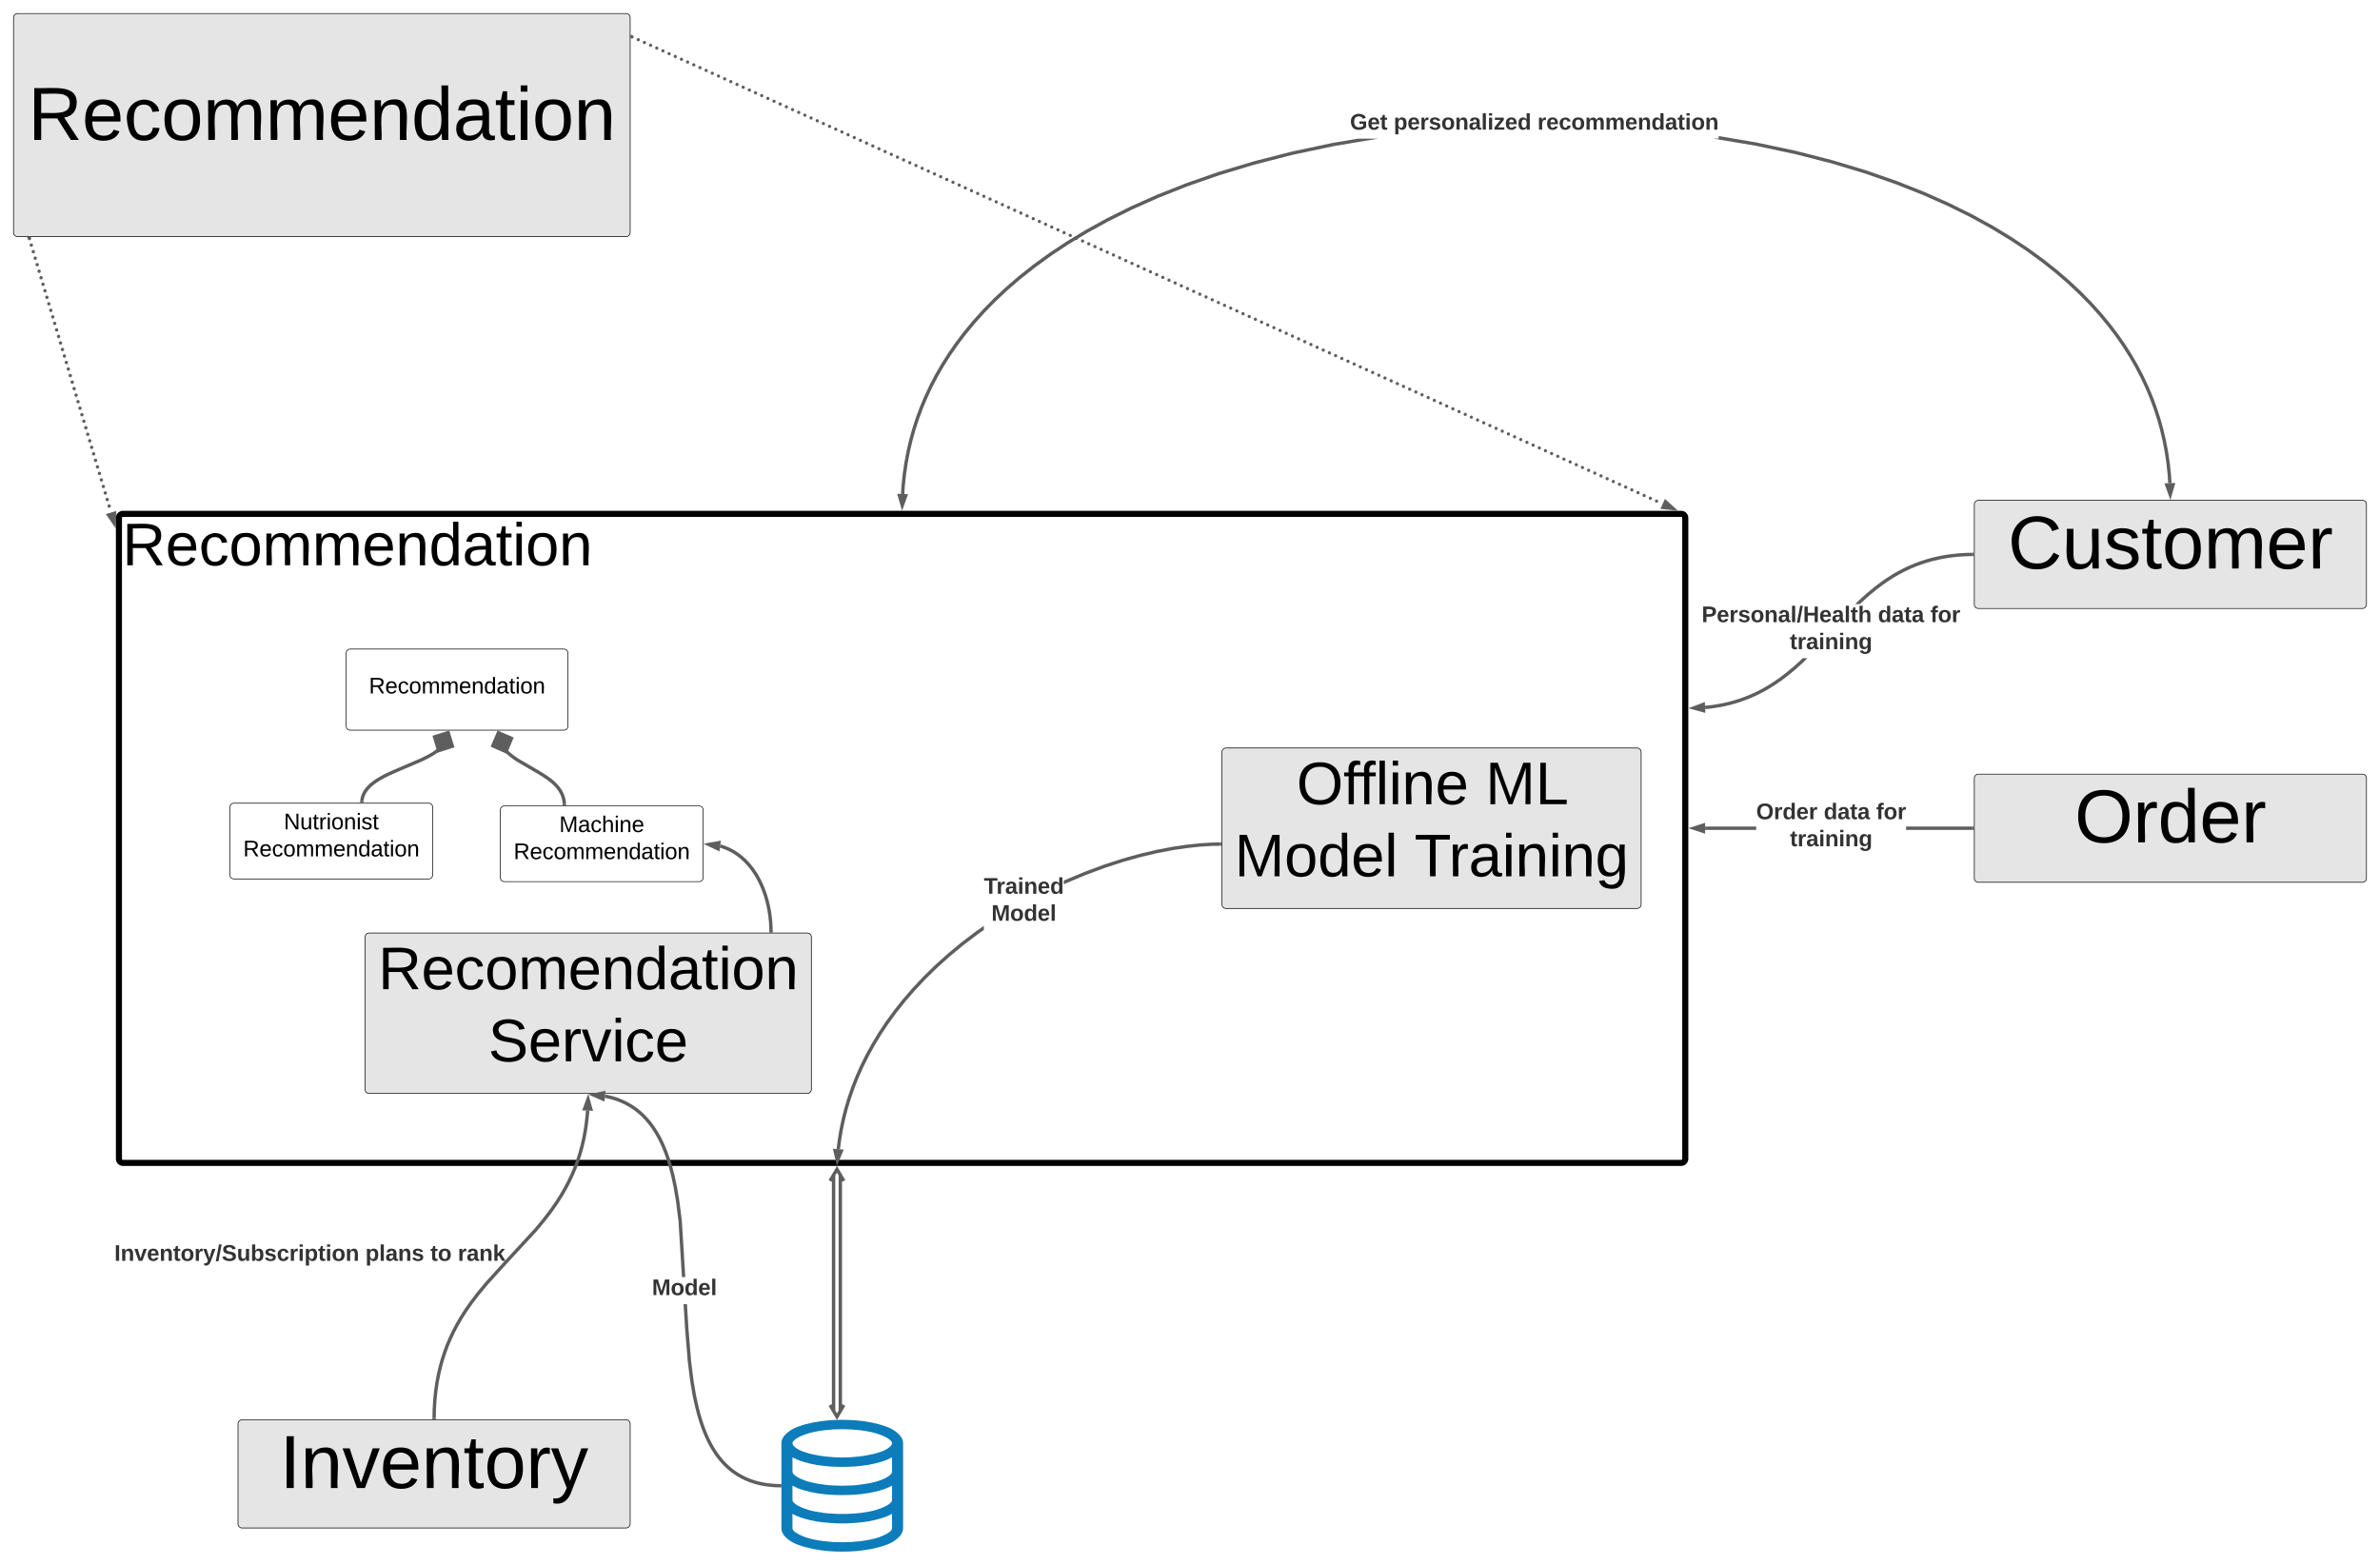 <svg xmlns="http://www.w3.org/2000/svg" xmlns:xlink="http://www.w3.org/1999/xlink" xmlns:lucid="lucid" width="3520" height="2315"><g transform="translate(-25620 -15000)" lucid:page-tab-id="4DoKV64_rf~x"><path d="M25500 15000h4000v2500h-4000z" fill="#fff"/><path d="M25640 15026c0-3.3 2.7-6 6-6h900c3.3 0 6 2.7 6 6v318c0 3.3-2.7 6-6 6h-900c-3.3 0-6-2.7-6-6z" stroke="#000" fill="#e5e5e5"/><use xlink:href="#a" transform="matrix(1,0,0,1,25652,15032) translate(9.432 174.951)"/><path d="M25795.9 15766c0-3.3 2.67-6 6-6h2304.6c3.3 0 6 2.7 6 6v948c0 3.3-2.7 6-6 6h-2304.6c-3.33 0-6-2.7-6-6z" stroke="#000" stroke-width="9" fill="#fff" fill-opacity="0"/><use xlink:href="#b" transform="matrix(1,0,0,1,25800.887,15765) translate(0 71.111)"/><path d="M25665.97 15352.9c0 1.38-1.12 2.5-2.5 2.5s-2.5-1.12-2.5-2.5 1.12-2.5 2.5-2.5 2.5 1.12 2.5 2.5zm2.87 9.64c0 1.38-1.12 2.5-2.5 2.5s-2.5-1.12-2.5-2.5 1.12-2.5 2.5-2.5 2.5 1.12 2.5 2.5zm2.88 9.65c0 1.37-1.12 2.5-2.5 2.5s-2.5-1.13-2.5-2.5c0-1.4 1.12-2.5 2.5-2.5s2.5 1.1 2.5 2.5zm2.88 9.63c0 1.38-1.12 2.5-2.5 2.5s-2.5-1.12-2.5-2.5 1.12-2.5 2.5-2.5 2.5 1.12 2.5 2.5zm2.87 9.65c0 1.38-1.12 2.5-2.5 2.5s-2.5-1.12-2.5-2.5 1.12-2.5 2.5-2.5 2.5 1.12 2.5 2.5zm2.88 9.65c0 1.38-1.12 2.5-2.5 2.5s-2.5-1.12-2.5-2.5 1.12-2.5 2.5-2.5 2.5 1.12 2.5 2.5zm2.88 9.64c0 1.38-1.12 2.5-2.5 2.5s-2.5-1.12-2.5-2.5 1.12-2.5 2.5-2.5 2.5 1.12 2.5 2.5zm2.87 9.65c0 1.38-1.12 2.5-2.5 2.5s-2.5-1.12-2.5-2.5 1.12-2.5 2.5-2.5 2.5 1.12 2.5 2.5zm2.88 9.64c0 1.4-1.12 2.5-2.5 2.5s-2.5-1.1-2.5-2.5c0-1.38 1.12-2.5 2.5-2.5s2.5 1.12 2.5 2.5zm2.88 9.65c0 1.4-1.12 2.5-2.5 2.5s-2.5-1.1-2.5-2.5c0-1.37 1.12-2.5 2.5-2.5s2.5 1.13 2.5 2.5zm2.87 9.66c0 1.38-1.12 2.5-2.5 2.5s-2.5-1.12-2.5-2.5 1.12-2.5 2.5-2.5 2.5 1.12 2.5 2.5zm2.88 9.64c0 1.38-1.1 2.5-2.5 2.5-1.37 0-2.5-1.12-2.5-2.5s1.13-2.5 2.5-2.5c1.4 0 2.5 1.12 2.5 2.5zm2.9 9.65c0 1.38-1.13 2.5-2.5 2.5-1.4 0-2.5-1.12-2.5-2.5s1.1-2.5 2.5-2.5c1.37 0 2.5 1.12 2.5 2.5zm2.86 9.65c0 1.38-1.12 2.5-2.5 2.5s-2.5-1.12-2.5-2.5c0-1.4 1.12-2.5 2.5-2.5s2.5 1.1 2.5 2.5zm2.88 9.64c0 1.38-1.12 2.5-2.5 2.5s-2.5-1.12-2.5-2.5 1.12-2.5 2.5-2.5 2.5 1.12 2.5 2.5zm2.88 9.65c0 1.37-1.12 2.5-2.5 2.5-1.4 0-2.5-1.13-2.5-2.5 0-1.4 1.1-2.5 2.5-2.5 1.38 0 2.5 1.1 2.5 2.5zm2.87 9.63c0 1.38-1.13 2.5-2.5 2.5-1.4 0-2.5-1.12-2.5-2.5s1.1-2.5 2.5-2.5c1.37 0 2.5 1.12 2.5 2.5zm2.87 9.65c0 1.38-1.12 2.5-2.5 2.5s-2.5-1.12-2.5-2.5 1.12-2.5 2.5-2.5 2.5 1.12 2.5 2.5zm2.88 9.65c0 1.38-1.12 2.5-2.5 2.5-1.4 0-2.5-1.12-2.5-2.5s1.1-2.5 2.5-2.5c1.38 0 2.5 1.12 2.5 2.5zm2.87 9.64c0 1.38-1.12 2.5-2.5 2.5s-2.5-1.12-2.5-2.5 1.12-2.5 2.5-2.5 2.5 1.12 2.5 2.5zm2.88 9.65c0 1.38-1.12 2.5-2.5 2.5s-2.5-1.12-2.5-2.5 1.12-2.5 2.5-2.5 2.5 1.12 2.5 2.5zm2.88 9.64c0 1.4-1.12 2.5-2.5 2.5-1.4 0-2.5-1.1-2.5-2.5 0-1.38 1.1-2.5 2.5-2.5 1.38 0 2.5 1.12 2.5 2.5zm2.87 9.65c0 1.4-1.12 2.5-2.5 2.5s-2.5-1.1-2.5-2.5c0-1.37 1.12-2.5 2.5-2.5s2.5 1.13 2.5 2.5zm2.88 9.66c0 1.38-1.12 2.5-2.5 2.5s-2.5-1.12-2.5-2.5 1.12-2.5 2.5-2.5 2.5 1.12 2.5 2.5zm2.87 9.64c0 1.38-1.1 2.5-2.5 2.5-1.38 0-2.5-1.12-2.5-2.5s1.12-2.5 2.5-2.5c1.4 0 2.5 1.12 2.5 2.5zm2.88 9.65c0 1.38-1.12 2.5-2.5 2.5s-2.5-1.12-2.5-2.5 1.12-2.5 2.5-2.5 2.5 1.12 2.5 2.5zm2.88 9.65c0 1.38-1.12 2.5-2.5 2.5s-2.5-1.12-2.5-2.5c0-1.4 1.12-2.5 2.5-2.5s2.5 1.1 2.5 2.5zm2.87 9.64c0 1.38-1.1 2.5-2.5 2.5-1.38 0-2.5-1.12-2.5-2.5s1.12-2.5 2.5-2.5c1.4 0 2.5 1.12 2.5 2.5zm2.88 9.65c0 1.37-1.1 2.5-2.5 2.5-1.37 0-2.5-1.13-2.5-2.5 0-1.4 1.13-2.5 2.5-2.5 1.4 0 2.5 1.1 2.5 2.5zm2.9 9.63c0 1.38-1.13 2.5-2.5 2.5-1.4 0-2.5-1.12-2.5-2.5s1.1-2.5 2.5-2.5c1.37 0 2.5 1.12 2.5 2.5zm2.86 9.65c0 1.38-1.1 2.5-2.5 2.5-1.38 0-2.5-1.12-2.5-2.5s1.12-2.5 2.5-2.5c1.4 0 2.5 1.12 2.5 2.5zm2.88 9.65c0 1.38-1.12 2.5-2.5 2.5s-2.5-1.12-2.5-2.5 1.12-2.5 2.5-2.5 2.5 1.12 2.5 2.5zm2.88 9.64c0 1.38-1.12 2.5-2.5 2.5s-2.5-1.12-2.5-2.5 1.12-2.5 2.5-2.5 2.5 1.12 2.5 2.5zm2.87 9.65c0 1.38-1.12 2.5-2.5 2.5-1.4 0-2.5-1.12-2.5-2.5s1.1-2.5 2.5-2.5c1.38 0 2.5 1.12 2.5 2.5zm2.87 9.64c0 1.4-1.12 2.5-2.5 2.5s-2.5-1.1-2.5-2.5c0-1.38 1.12-2.5 2.5-2.5s2.5 1.12 2.5 2.5zm2.88 9.65c0 1.4-1.12 2.5-2.5 2.5s-2.5-1.1-2.5-2.5c0-1.37 1.12-2.5 2.5-2.5s2.5 1.13 2.5 2.5zm2.87 9.66c0 1.38-1.12 2.5-2.5 2.5s-2.5-1.12-2.5-2.5 1.12-2.5 2.5-2.5 2.5 1.12 2.5 2.5zm2.88 9.64c0 1.38-1.12 2.5-2.5 2.5s-2.5-1.12-2.5-2.5 1.12-2.5 2.5-2.5 2.5 1.12 2.5 2.5zm2.88 9.65c0 1.38-1.12 2.5-2.5 2.5s-2.5-1.12-2.5-2.5 1.12-2.5 2.5-2.5 2.5 1.12 2.5 2.5zm2.87 9.65c0 1.38-1.12 2.5-2.5 2.5s-2.5-1.12-2.5-2.5c0-1.4 1.12-2.5 2.5-2.5s2.5 1.1 2.5 2.5zm2.88 9.64c0 1.38-1.12 2.5-2.5 2.5s-2.5-1.12-2.5-2.5 1.12-2.5 2.5-2.5 2.5 1.12 2.5 2.5zm2.88 9.65c0 1.37-1.1 2.5-2.5 2.5-1.37 0-2.5-1.13-2.5-2.5 0-1.4 1.13-2.5 2.5-2.5 1.4 0 2.5 1.1 2.5 2.5z" fill="#5e5e5e"/><path d="M25665.88 15352.24l-4.8 1.43-.94-3.17h5.22z" fill="#5e5e5e"/><path d="M25789.07 15774.1l-8.5-12.35 8.87-2.64z" stroke="#5e5e5e" stroke-width="5" fill="#5e5e5e"/><path d="M28071.74 15739.34l.73 1.77-.73 1.78-1.77.73-1.77-.72-.73-1.77.73-1.76 1.77-.73zm-9.13-4.13l.74 1.77-.73 1.77-1.76.73-1.77-.73-.73-1.77.73-1.76 1.77-.73zm-9.12-4.13l.73 1.77-.72 1.77-1.77.74-1.75-.73-.74-1.76.75-1.77 1.76-.73zm-9.13-4.13l.74 1.76-.75 1.77-1.76.73-1.78-.73-.73-1.77.72-1.76 1.77-.74zm-9.12-4.14l.73 1.77-.73 1.77-1.77.73-1.77-.73-.74-1.77.73-1.77 1.76-.73zm-9.13-4.13l.73 1.77-.73 1.76-1.77.74-1.77-.74-.73-1.76.73-1.77 1.77-.73zm-9.13-4.14l.73 1.77-.73 1.77-1.77.73-1.76-.73-.74-1.77.74-1.77 1.76-.73zm-9.13-4.13l.74 1.77-.74 1.76-1.76.74-1.77-.74-.72-1.76.73-1.77 1.78-.73zm-9.12-4.14l.73 1.77-.73 1.77-1.77.73-1.77-.73-.73-1.77.73-1.77 1.77-.73zm-9.13-4.13l.72 1.77-.73 1.76-1.78.74-1.77-.74-.73-1.76.73-1.77 1.77-.73zm-9.14-4.14l.73 1.76-.74 1.77-1.77.73-1.77-.73-.74-1.77.73-1.77 1.76-.74zm-9.13-4.14l.74 1.77-.74 1.76-1.76.73-1.77-.74-.73-1.77.73-1.77 1.77-.73zm-9.12-4.14l.74 1.77-.73 1.76-1.76.73-1.77-.74-.73-1.77.73-1.78 1.77-.73zm-9.12-4.13l.73 1.76-.72 1.77-1.77.73-1.76-.73-.73-1.77.74-1.77 1.77-.74zm-9.13-4.14l.73 1.76-.73 1.77-1.77.72-1.76-.73-.74-1.78.74-1.76 1.76-.74zm-9.13-4.14l.74 1.77-.74 1.76-1.76.73-1.77-.74-.74-1.77.73-1.78 1.76-.73zm-9.12-4.13l.73 1.75-.73 1.77-1.77.73-1.77-.73-.73-1.77.73-1.76 1.77-.75zm-9.13-4.15l.73 1.77-.73 1.77-1.77.72-1.77-.73-.73-1.78.73-1.77 1.77-.73zm-9.13-4.13l.73 1.76-.73 1.77-1.77.73-1.77-.73-.73-1.77.73-1.76 1.77-.74zm-9.13-4.14l.74 1.77-.73 1.77-1.76.73-1.76-.73-.74-1.77.74-1.77 1.76-.73zm-9.12-4.13l.74 1.76-.74 1.78-1.76.73-1.77-.72-.73-1.77.73-1.75 1.77-.74zm-9.12-4.14l.73 1.78-.74 1.77-1.77.73-1.78-.73-.73-1.77.72-1.77 1.77-.72zm-9.13-4.12l.73 1.77-.73 1.76-1.77.75-1.77-.74-.74-1.75.73-1.77 1.76-.73zm-9.13-4.14l.73 1.77-.73 1.78-1.77.73-1.76-.72-.74-1.77.74-1.76 1.76-.73zm-9.13-4.13l.74 1.78-.73 1.76-1.76.74-1.76-.74-.73-1.76.74-1.77 1.77-.72zm-9.12-4.13l.73 1.77-.73 1.77-1.77.74-1.77-.73-.72-1.76.73-1.77 1.78-.73zm-9.13-4.13l.73 1.77-.73 1.77-1.77.74-1.77-.73-.73-1.76.73-1.76 1.77-.73zm-9.13-4.14l.72 1.77-.73 1.77-1.78.73-1.76-.73-.74-1.77.74-1.77 1.76-.73zm-9.14-4.13l.74 1.77-.74 1.76-1.76.74-1.77-.74-.73-1.76.73-1.77 1.77-.73zm-9.12-4.14l.73 1.77-.73 1.77-1.77.73-1.77-.73-.73-1.77.73-1.77 1.77-.73zm-9.13-4.13l.74 1.77-.73 1.76-1.76.74-1.77-.74-.73-1.76.73-1.77 1.77-.73zm-9.12-4.14l.73 1.77-.72 1.77-1.77.73-1.76-.73-.73-1.77.74-1.77 1.77-.73zm-9.13-4.13l.73 1.77-.73 1.77-1.77.73-1.76-.73-.74-1.77.74-1.77 1.76-.73zm-9.13-4.13l.74 1.76-.74 1.77-1.76.73-1.77-.73-.74-1.77.73-1.76 1.76-.74zm-9.12-4.14l.73 1.77-.73 1.77-1.77.73-1.77-.73-.73-1.77.73-1.77 1.77-.73zm-9.13-4.13l.73 1.76-.73 1.76-1.77.73-1.77-.74-.73-1.77.73-1.77 1.77-.74zm-9.13-4.14l.73 1.76-.73 1.77-1.77.73-1.76-.73-.73-1.77.74-1.77 1.77-.74zm-9.13-4.14l.75 1.76-.74 1.77-1.75.72-1.77-.73-.73-1.78.73-1.76 1.77-.74zm-9.1-4.14l.72 1.77-.73 1.76-1.78.73-1.77-.74-.73-1.77.73-1.78 1.77-.73zm-9.14-4.13l.73 1.75-.74 1.77-1.77.73-1.78-.73-.73-1.77.72-1.76 1.77-.75zm-9.13-4.15l.73 1.77-.73 1.77-1.77.72-1.76-.73-.74-1.78.74-1.77 1.76-.73zm-9.13-4.13l.74 1.77-.74 1.75-1.76.74-1.77-.75-.73-1.76.73-1.78 1.77-.73zm-9.12-4.14l.73 1.77-.72 1.77-1.77.73-1.76-.73-.73-1.77.74-1.77 1.77-.73zm-9.13-4.13l.73 1.77-.73 1.76-1.77.74-1.77-.74-.72-1.76.73-1.77 1.78-.73zm-9.13-4.14l.73 1.78-.73 1.77-1.77.73-1.76-.73-.75-1.77.74-1.77 1.75-.72zm-9.13-4.12l.73 1.77-.74 1.76-1.77.75-1.77-.74-.73-1.75.73-1.77 1.77-.73zm-9.13-4.14l.73 1.77-.73 1.78-1.77.73-1.77-.72-.73-1.77.73-1.76 1.77-.73zm-9.13-4.13l.73 1.78-.73 1.76-1.77.74-1.77-.74-.73-1.76.73-1.77 1.77-.72zm-9.13-4.13l.74 1.77-.73 1.77-1.76.74-1.77-.73-.73-1.76.73-1.77 1.77-.73zm-9.12-4.13l.73 1.77-.72 1.78-1.77.73-1.75-.72-.74-1.77.75-1.76 1.76-.73zm-9.13-4.14l.74 1.77-.75 1.77-1.76.73-1.78-.73-.73-1.77.72-1.77 1.77-.73zm-9.12-4.13l.73 1.77-.73 1.77-1.77.74-1.77-.73-.74-1.76.73-1.77 1.76-.73zm-9.13-4.13l.73 1.76-.73 1.77-1.77.73-1.77-.73-.73-1.77.73-1.76 1.77-.74zm-9.13-4.14l.73 1.77-.73 1.77-1.77.73-1.76-.73-.74-1.77.74-1.77 1.76-.73zm-9.13-4.13l.74 1.76-.74 1.77-1.76.73-1.77-.73-.72-1.77.73-1.76 1.78-.74zm-9.12-4.14l.73 1.77-.73 1.77-1.77.73-1.77-.73-.73-1.77.73-1.77 1.77-.73zm-9.13-4.13l.72 1.76-.73 1.77-1.78.73-1.77-.73-.73-1.77.73-1.76 1.77-.74zm-9.14-4.14l.73 1.77-.74 1.77-1.77.73-1.77-.73-.74-1.77.73-1.77 1.76-.73zm-9.13-4.13l.74 1.76-.74 1.76-1.76.73-1.77-.74-.73-1.77.73-1.77 1.77-.74zm-9.12-4.14l.74 1.76-.73 1.77-1.76.73-1.77-.73-.73-1.77.73-1.77 1.77-.74zm-9.12-4.14l.73 1.77-.72 1.76-1.77.73-1.76-.74-.73-1.77.74-1.77 1.77-.73zm-9.13-4.14l.73 1.77-.73 1.76-1.77.73-1.77-.74-.72-1.77.73-1.78 1.78-.73zm-9.13-4.13l.73 1.76-.73 1.76-1.77.74-1.76-.74-.75-1.76.74-1.77 1.75-.74zm-9.13-4.15l.73 1.77-.74 1.77-1.77.72-1.77-.73-.73-1.78.73-1.77 1.77-.73zm-9.13-4.13l.73 1.77-.73 1.75-1.77.74-1.77-.75-.73-1.76.73-1.78 1.77-.73zm-9.13-4.14l.73 1.77-.73 1.77-1.77.73-1.77-.73-.73-1.77.73-1.77 1.77-.73zm-9.13-4.13l.74 1.77-.73 1.76-1.76.74-1.76-.74-.74-1.76.74-1.77 1.76-.73zm-9.12-4.14l.74 1.78-.74 1.77-1.76.73-1.77-.73-.73-1.77.73-1.77 1.77-.72zm-9.12-4.12l.73 1.77-.74 1.77-1.77.73-1.78-.73-.73-1.77.72-1.77 1.77-.73zm-9.13-4.13l.73 1.76-.73 1.78-1.77.73-1.77-.72-.74-1.77.73-1.75 1.76-.74zm-9.13-4.14l.73 1.78-.73 1.77-1.77.73-1.76-.73-.74-1.77.74-1.77 1.76-.72zm-9.13-4.12l.74 1.76-.73 1.77-1.76.74-1.76-.73-.73-1.76.74-1.76 1.77-.74zm-9.12-4.14l.73 1.77-.73 1.78-1.77.73-1.77-.72-.72-1.77.73-1.76 1.78-.73zm-9.13-4.13l.73 1.77-.73 1.77-1.77.73-1.77-.73-.73-1.77.73-1.76 1.77-.73zm-9.13-4.13l.72 1.77-.73 1.77-1.78.74-1.77-.73-.73-1.76.73-1.77 1.77-.73zm-9.14-4.13l.74 1.76-.74 1.77-1.76.73-1.77-.73-.73-1.77.73-1.76 1.77-.74zm-9.12-4.14l.73 1.77-.73 1.77-1.77.73-1.77-.73-.73-1.77.73-1.77 1.77-.73zm-9.13-4.13l.74 1.77-.73 1.76-1.76.74-1.77-.74-.73-1.76.73-1.77 1.77-.73zm-9.12-4.14l.73 1.77-.72 1.77-1.77.73-1.76-.73-.73-1.77.74-1.77 1.77-.73zm-9.13-4.13l.73 1.77-.73 1.76-1.77.74-1.76-.74-.74-1.76.74-1.77 1.76-.73zm-9.13-4.14l.74 1.77-.74 1.77-1.76.73-1.77-.73-.74-1.77.73-1.77 1.76-.73zm-9.12-4.13l.73 1.77-.73 1.76-1.77.74-1.77-.74-.73-1.76.73-1.77 1.77-.73zm-9.13-4.14l.73 1.76-.73 1.77-1.77.73-1.77-.73-.73-1.77.73-1.77 1.77-.74zm-9.13-4.14l.73 1.77-.73 1.76-1.77.73-1.76-.74-.73-1.77.74-1.77 1.77-.73zm-9.13-4.14l.75 1.77-.74 1.76-1.75.73-1.77-.74-.73-1.77.73-1.78 1.77-.73zm-9.1-4.13l.72 1.76-.73 1.76-1.78.74-1.77-.74-.73-1.76.73-1.77 1.77-.74zm-9.14-4.15l.73 1.77-.74 1.77-1.77.72-1.78-.73-.73-1.78.72-1.77 1.77-.73zm-9.13-4.13l.73 1.77-.73 1.76-1.77.73-1.76-.74-.74-1.77.74-1.78 1.76-.73zm-9.13-4.13l.74 1.75-.74 1.77-1.76.73-1.77-.73-.73-1.77.73-1.76 1.77-.75zm-9.12-4.15l.73 1.77-.72 1.77-1.77.72-1.76-.73-.73-1.78.74-1.77 1.77-.73zm-9.13-4.13l.73 1.76-.73 1.77-1.77.73-1.77-.73-.72-1.77.73-1.76 1.78-.74zm-9.13-4.14l.73 1.77-.73 1.77-1.77.73-1.77-.73-.73-1.77.73-1.77 1.77-.73zm-9.13-4.13l.72 1.76-.73 1.78-1.78.73-1.76-.72-.74-1.77.74-1.75 1.76-.74zm-9.14-4.14l.74 1.78-.74 1.77-1.76.73-1.77-.73-.73-1.77.73-1.77 1.77-.72zm-9.12-4.12l.73 1.76-.73 1.77-1.77.74-1.77-.73-.73-1.76.73-1.76 1.77-.74zm-9.13-4.14l.74 1.77-.73 1.78-1.76.73-1.77-.72-.73-1.77.73-1.76 1.77-.73zm-9.12-4.13l.73 1.78-.72 1.76-1.77.74-1.75-.74-.74-1.76.75-1.77 1.76-.72zm-9.13-4.13l.74 1.77-.75 1.77-1.76.74-1.78-.73-.73-1.76.72-1.77 1.77-.73zm-9.12-4.13l.73 1.77-.73 1.77-1.77.74-1.77-.73-.74-1.76.73-1.76 1.76-.73zm-9.13-4.14l.73 1.77-.73 1.77-1.77.73-1.77-.73-.73-1.77.73-1.77 1.77-.73zm-9.13-4.13l.73 1.77-.73 1.76-1.77.74-1.76-.74-.74-1.76.74-1.77 1.76-.73zm-9.13-4.14l.74 1.77-.74 1.77-1.76.73-1.77-.73-.72-1.77.73-1.77 1.78-.73zm-9.12-4.13l.73 1.77-.73 1.76-1.77.74-1.77-.74-.73-1.76.73-1.77 1.77-.73zm-9.13-4.14l.72 1.77-.73 1.77-1.78.73-1.77-.73-.73-1.77.73-1.77 1.77-.73zm-9.14-4.13l.73 1.77-.74 1.77-1.77.73-1.78-.73-.73-1.77.72-1.77 1.77-.73zm-9.13-4.14l.74 1.76-.74 1.77-1.76.73-1.77-.73-.73-1.77.73-1.77 1.77-.74zm-9.12-4.14l.74 1.77-.73 1.77-1.76.73-1.77-.73-.73-1.77.73-1.77 1.77-.73zm-9.12-4.13l.73 1.76-.72 1.76-1.77.73-1.76-.74-.73-1.77.74-1.77 1.77-.74zm-9.13-4.14l.73 1.76-.73 1.77-1.77.73-1.77-.73-.72-1.77.73-1.77 1.78-.74zm-9.13-4.14l.73 1.76-.73 1.77-1.77.72-1.76-.73-.75-1.78.74-1.76 1.75-.74zm-9.13-4.14l.73 1.77-.74 1.76-1.77.73-1.77-.74-.73-1.77.73-1.78 1.77-.73zm-9.13-4.13l.73 1.75-.73 1.77-1.77.73-1.77-.73-.73-1.77.73-1.76 1.77-.75zm-9.13-4.15l.73 1.77-.73 1.77-1.77.72-1.77-.73-.73-1.78.73-1.77 1.77-.73zm-9.13-4.13l.74 1.76-.73 1.77-1.76.73-1.76-.73-.74-1.77.74-1.76 1.76-.74zm-9.12-4.14l.74 1.77-.74 1.77-1.76.73-1.77-.73-.73-1.77.73-1.77 1.77-.73zm-9.12-4.13l.73 1.77-.74 1.76-1.77.74-1.78-.74-.73-1.76.72-1.77 1.77-.73zm-9.13-4.14l.73 1.78-.73 1.77-1.77.73-1.77-.73-.74-1.77.73-1.77 1.76-.72zm-9.13-4.12l.73 1.77-.73 1.76-1.77.75-1.76-.74-.74-1.75.74-1.77 1.76-.73zm-9.13-4.14l.74 1.77-.73 1.78-1.76.73-1.76-.72-.73-1.77.74-1.76 1.77-.73zm-9.12-4.13l.73 1.78-.73 1.76-1.77.74-1.77-.74-.72-1.76.73-1.77 1.78-.72zm-9.13-4.13l.73 1.77-.73 1.77-1.77.74-1.77-.73-.73-1.76.73-1.77 1.77-.73zm-9.13-4.13l.72 1.77-.73 1.77-1.78.74-1.77-.73-.73-1.76.73-1.76 1.77-.73zm-9.14-4.14l.73 1.77-.74 1.77-1.77.73-1.77-.73-.74-1.77.73-1.77 1.76-.73zm-9.13-4.13l.74 1.77-.74 1.77-1.76.74-1.77-.73-.73-1.76.73-1.77 1.77-.73zm-9.12-4.13l.74 1.76-.73 1.77-1.76.73-1.77-.73-.73-1.77.73-1.76 1.77-.74zm-9.12-4.14l.73 1.77-.72 1.77-1.77.73-1.76-.73-.73-1.77.74-1.77 1.77-.73zm-9.13-4.13l.73 1.76-.73 1.77-1.77.73-1.76-.73-.74-1.77.74-1.76 1.76-.74zm-9.13-4.14l.74 1.77-.74 1.77-1.76.73-1.77-.73-.74-1.77.73-1.77 1.76-.73zm-9.12-4.13l.73 1.76-.73 1.77-1.77.73-1.77-.73-.73-1.77.73-1.76 1.77-.74zm-9.13-4.14l.73 1.77-.73 1.77-1.77.73-1.77-.73-.73-1.77.73-1.77 1.77-.73zm-9.13-4.13l.73 1.76-.73 1.76-1.77.73-1.76-.74-.73-1.77.74-1.77 1.77-.74zm-9.13-4.14l.75 1.76-.74 1.77-1.75.73-1.77-.73-.73-1.77.73-1.77 1.77-.74zm-9.1-4.14l.72 1.77-.73 1.76-1.78.73-1.77-.74-.73-1.77.73-1.77 1.77-.73zm-9.14-4.14l.73 1.77-.74 1.76-1.77.73-1.78-.74-.73-1.77.72-1.78 1.77-.73zm-9.13-4.13l.73 1.76-.73 1.76-1.77.74-1.77-.74-.74-1.76.73-1.77 1.76-.74zm-9.13-4.15l.73 1.77-.73 1.77-1.77.72-1.76-.73-.74-1.78.74-1.77 1.76-.73zm-9.12-4.13l.73 1.77-.72 1.75-1.77.74-1.76-.75-.73-1.76.74-1.78 1.77-.73zm-9.13-4.14l.73 1.77-.73 1.77-1.77.73-1.77-.73-.72-1.77.73-1.77 1.78-.73zm-9.13-4.13l.73 1.77-.73 1.76-1.77.74-1.77-.74-.73-1.76.73-1.77 1.77-.73zm-9.13-4.14l.72 1.78-.73 1.77-1.78.73-1.76-.73-.74-1.77.74-1.77 1.76-.72zm-9.14-4.12l.74 1.77-.74 1.76-1.76.75-1.77-.74-.73-1.75.73-1.77 1.77-.73zm-9.12-4.14l.73 1.77-.73 1.78-1.77.73-1.77-.72-.73-1.77.73-1.76 1.77-.73zm-9.13-4.13l.74 1.78-.73 1.77-1.76.73-1.77-.73-.73-1.77.73-1.77 1.77-.72zm-9.12-4.12l.73 1.76-.72 1.77-1.77.74-1.75-.73-.74-1.76.75-1.76 1.76-.74zm-9.13-4.14l.74 1.77-.75 1.78-1.76.73-1.78-.72-.73-1.77.72-1.76 1.77-.73zm-9.12-4.13l.73 1.77-.73 1.77-1.77.73-1.77-.73-.74-1.77.73-1.76 1.76-.73zm-9.13-4.13l.73 1.77-.73 1.77-1.77.74-1.77-.73-.73-1.76.73-1.77 1.77-.73zm-9.13-4.13l.73 1.76-.73 1.77-1.77.73-1.76-.73-.74-1.77.74-1.76 1.76-.74zm-9.13-4.14l.74 1.77-.74 1.77-1.76.73-1.77-.73-.72-1.77.73-1.77 1.78-.73zm-9.12-4.13l.73 1.76-.73 1.77-1.77.73-1.77-.73-.73-1.77.73-1.76 1.77-.74zm-9.13-4.14l.72 1.77-.73 1.77-1.78.73-1.77-.73-.73-1.77.73-1.77 1.77-.73zm-9.14-4.13l.73 1.77-.74 1.76-1.77.74-1.78-.74-.73-1.76.72-1.77 1.77-.73zm-9.13-4.14l.73 1.77-.73 1.77-1.77.73-1.76-.73-.74-1.77.74-1.77 1.76-.73zm-9.13-4.13l.74 1.77-.74 1.76-1.76.74-1.77-.74-.73-1.76.73-1.77 1.77-.73zm-9.12-4.14l.73 1.76-.72 1.77-1.77.73-1.76-.73-.73-1.77.74-1.77 1.77-.74zm-9.13-4.14l.73 1.77-.73 1.76-1.77.73-1.77-.74-.72-1.77.73-1.77 1.78-.73zm-9.13-4.14l.73 1.77-.73 1.76-1.77.73-1.76-.74-.75-1.77.74-1.78 1.75-.73zm-9.13-4.13l.73 1.76-.74 1.76-1.77.74-1.77-.74-.73-1.76.73-1.77 1.77-.74zm-9.13-4.15l.73 1.77-.73 1.77-1.77.72-1.77-.73-.73-1.78.73-1.77 1.77-.73zm-9.13-4.13l.73 1.77-.73 1.76-1.77.73-1.77-.74-.73-1.77.73-1.78 1.77-.73zm-9.13-4.14l.74 1.77-.73 1.77-1.76.73-1.76-.73-.74-1.77.74-1.77 1.76-.73zm-9.12-4.13l.74 1.77-.74 1.77-1.76.72-1.77-.73-.73-1.78.73-1.77 1.77-.73zm-9.12-4.13l.73 1.76-.74 1.77-1.77.73-1.78-.73-.73-1.77.72-1.76 1.77-.74zm-9.13-4.14l.73 1.77-.73 1.77-1.77.73-1.77-.73-.74-1.77.73-1.77 1.76-.73zm-9.13-4.13l.73 1.76-.73 1.78-1.77.73-1.77-.72-.73-1.77.73-1.75 1.77-.74zm-9.13-4.14l.73 1.78-.73 1.77-1.77.73-1.76-.73-.74-1.77.74-1.77 1.76-.72zm-9.12-4.12l.73 1.76-.73 1.77-1.77.74-1.77-.73-.72-1.76.73-1.76 1.78-.74z" fill="#5e5e5e"/><path d="M26555.87 15052.5l-2.07 4.55-1.3-.6v-5.48zM28094.37 15752.16l-14.9-1.66 3.82-8.45z" fill="#5e5e5e"/><path d="M28101.74 15755.5l-25.97-2.9 6.66-14.7zm-18.58-7.1l3.84.42-2.85-2.6z" fill="#5e5e5e"/><path d="M27427.25 16112.33c0-3.3 2.7-6 6-6h608c3.3 0 6 2.7 6 6v225.34c0 3.3-2.7 6-6 6h-608c-3.3 0-6-2.7-6-6z" stroke="#000" fill="#e5e5e5"/><use xlink:href="#c" transform="matrix(1,0,0,1,27439.25,16118.333) translate(98.37 71.111)"/><use xlink:href="#d" transform="matrix(1,0,0,1,27439.25,16118.333) translate(377.63 71.111)"/><use xlink:href="#e" transform="matrix(1,0,0,1,27439.25,16118.333) translate(6.519 177.778)"/><use xlink:href="#f" transform="matrix(1,0,0,1,27439.25,16118.333) translate(272.691 177.778)"/><path d="M26865.87 17113.85c4.32 0 8.82.2 13.5.4 4.68.38 9.36.76 14.04 1.35 4.87.6 9.55 1.37 14.05 2.34 4.68.98 9 2.15 13.14 3.7 1.25.4 2.87.98 5.03 1.96 2.16.78 4.32 1.94 6.3 3.12 1.98 1.16 3.78 2.33 5.22 3.9 1.44 1.36 2.16 2.73 2.16 4.28 0 .6-.17.98-.35 1.56-.18.6-.54.98-1.08 1.56-1.8 2.34-4.5 4.3-7.74 6.05-3.24 1.76-7.02 3.3-11.34 4.5-4.15 1.35-8.65 2.52-13.5 3.3-4.7.97-9.55 1.76-14.23 2.34-4.86.4-9.36.8-13.68 1.18-4.5.2-8.3.4-11.7.4-3.43 0-7.2-.2-11.7-.4-4.33-.4-8.83-.78-13.7-1.17-4.67-.58-9.53-1.36-14.2-2.33-4.87-.78-9.37-1.95-13.5-3.3-4.33-1.2-8.1-2.74-11.35-4.5-3.42-1.76-5.94-3.7-7.74-6.05-.53-.58-.9-.97-1.07-1.56-.18-.58-.36-.97-.36-1.56 0-1.56.72-2.92 2.16-4.3 1.44-1.54 3.24-2.72 5.22-3.88 1.98-1.18 4.14-2.35 6.3-3.13 2.16-.98 3.78-1.56 5.04-1.95 4.13-1.57 8.45-2.74 13.13-3.7 4.5-1 9.18-1.76 14.04-2.35 4.68-.58 9.36-.97 14.04-1.36 4.7-.2 9.2-.4 13.5-.4h.37zm73.44 41.73v21.05c0 1.37-.7 2.93-2.15 4.3-1.44 1.36-3.24 2.72-5.22 3.9-1.98 1.16-4.14 2.14-6.3 3.1-2.16.8-3.78 1.57-5.04 1.96-4.15 1.36-8.47 2.72-13.15 3.5-4.5.98-9.18 1.76-14.04 2.34-4.67.78-9.35 1.17-14.03 1.37-4.68.2-9.18.4-13.68.4s-9-.2-13.7-.4c-4.67-.2-9.35-.58-14.03-1.35-4.86-.6-9.54-1.37-14.04-2.35-4.68-.78-9-2.14-13.14-3.5-1.27-.4-2.9-1.18-5.05-1.96-2.16-.97-4.32-1.94-6.3-3.12-1.98-1.17-3.78-2.53-5.22-3.9-1.44-1.36-2.16-2.92-2.16-4.28v-21.06c4.86 2.53 10.26 4.87 16.38 6.62 6.12 1.95 12.42 3.32 19.08 4.5 6.66.96 13.14 1.74 19.8 2.33 6.48.4 12.6.58 18.36.58 5.75 0 11.87-.18 18.35-.57 6.66-.58 13.14-1.37 19.8-2.34 6.66-1.18 12.96-2.55 19.08-4.5 6.12-1.75 11.52-4.1 16.38-6.63zm0 41.72v21.06c0 1.56-.7 2.93-2.15 4.3-1.44 1.55-3.24 2.72-5.22 3.9-1.98 1.16-4.14 2.14-6.3 3.1-2.16 1-3.78 1.57-5.04 1.96-4.15 1.56-8.3 2.74-12.97 3.7-4.68.8-9.36 1.57-14.04 2.35-4.87.58-9.55.97-14.23 1.17-4.86.4-9.36.4-13.68.4-4.33 0-8.83 0-13.7-.4-4.67-.2-9.35-.6-14.2-1.17l-14.05-2.34c-4.68-.98-8.82-2.15-12.96-3.7-1.27-.4-2.9-.98-5.05-1.96-2.16-.97-4.32-1.94-6.3-3.12-1.98-1.17-3.78-2.34-5.22-3.9-1.44-1.36-2.16-2.73-2.16-4.3v-21.05c4.86 2.74 10.26 5.08 16.56 6.83 6.12 1.75 12.42 3.3 18.9 4.3 6.66 1.16 13.14 1.94 19.8 2.33 6.48.4 12.6.58 18.36.58 5.75 0 11.87-.2 18.35-.58 6.66-.4 13.14-1.17 19.8-2.34 6.48-.97 12.78-2.53 18.9-4.3 6.3-1.74 11.7-4.08 16.56-6.82zm0 41.73v21.06c0 1.56-.7 3.1-2.15 4.48-1.44 1.36-3.24 2.53-5.22 3.7-1.98 1.17-4.14 2.34-6.3 3.13-2.16.98-3.78 1.56-5.04 2.15-4.15 1.36-8.3 2.53-12.97 3.5-4.68.98-9.36 1.76-14.04 2.35-4.87.58-9.55.97-14.23 1.36-4.86.2-9.36.4-13.68.4-4.33 0-8.83-.2-13.7-.4-4.67-.4-9.35-.78-14.2-1.36-4.7-.6-9.37-1.37-14.05-2.34-4.68-.98-8.82-2.15-12.96-3.5-1.27-.6-2.9-1.18-5.05-2.16-2.16-.78-4.32-1.95-6.3-3.12-1.98-1.17-3.78-2.34-5.22-3.7-1.44-1.37-2.16-2.93-2.16-4.5v-21.05c4.86 2.74 10.26 5.07 16.56 6.83 6.12 1.95 12.42 3.3 18.9 4.48 6.66.98 13.14 1.76 19.8 2.15 6.48.57 12.6.77 18.36.77 5.75 0 11.87-.2 18.35-.78 6.66-.4 13.14-1.18 19.8-2.16 6.48-1.17 12.78-2.53 18.9-4.48 6.3-1.76 11.7-4.1 16.56-6.83zm-73.6-139.03c-5.95 0-12.8.2-20.17.78-7.56.6-15.12 1.76-22.68 3.12-7.38 1.56-14.58 3.3-21.42 5.85-6.84 2.34-12.42 5.46-16.74 9.17-2.7 2.14-4.87 4.48-6.5 7.2-1.6 2.55-2.5 5.47-2.5 8.78v125.2c0 3.3.9 6.23 2.5 8.77 1.63 2.73 3.8 5.07 6.5 7.2 4.3 3.72 9.9 6.84 16.73 9.18 6.84 2.53 14.04 4.3 21.42 5.85 7.56 1.36 15.12 2.53 22.68 3.12 7.38.58 14.22.78 20.16.78 5.93 0 12.77-.2 20.15-.78 7.56-.6 15.12-1.76 22.68-3.12 7.38-1.56 14.58-3.32 21.42-5.85 6.84-2.34 12.42-5.46 16.74-9.17 2.7-2.14 4.85-4.48 6.47-7.2 1.62-2.55 2.52-5.47 2.52-8.8v-125.18c0-3.3-.9-6.24-2.53-8.77-1.62-2.73-3.78-5.07-6.48-7.22-4.33-3.7-9.9-6.8-16.75-9.15-6.84-2.53-14.04-4.3-21.42-5.85-7.56-1.37-15.12-2.53-22.68-3.12-7.38-.58-14.22-.78-20.16-.78z" fill="#0c7cba"/><path d="M26862.86 16738.14v348.53M26852.86 16738.14v348.53M26868.04 16746.63l-10.18-17.2-10.18 17.2M26847.68 17078.18l10.18 17.2 10.18-17.2" stroke="#5e5e5e" stroke-width="5" fill="none"/><path d="M28540 15746c0-3.3 2.7-6 6-6h568c3.3 0 6 2.7 6 6v148c0 3.3-2.7 6-6 6h-568c-3.3 0-6-2.7-6-6z" stroke="#000" fill="#e5e5e5"/><use xlink:href="#g" transform="matrix(1,0,0,1,28552,15752) translate(37.722 88.889)"/><path d="M28540 16151c0-3.3 2.7-6 6-6h568c3.3 0 6 2.7 6 6v148c0 3.3-2.7 6-6 6h-568c-3.3 0-6-2.7-6-6z" stroke="#000" fill="#e5e5e5"/><use xlink:href="#h" transform="matrix(1,0,0,1,28552,16157) translate(136.333 88.889)"/><path d="M25972 17106c0-3.3 2.7-6 6-6h568c3.3 0 6 2.7 6 6v148c0 3.3-2.7 6-6 6h-568c-3.3 0-6-2.7-6-6z" stroke="#000" fill="#e5e5e5"/><use xlink:href="#i" transform="matrix(1,0,0,1,25984,17112) translate(49.759 88.889)"/><path d="M28287.6 15979.17l-12.24 11.05-10.48 8.68-9.52 7.23-8.94 6.2-8.56 5.45-8.35 4.82-8.22 4.3-8.2 3.87-8.25 3.46-8.36 3.1-8.54 2.8-8.77 2.44-9.1 2.13-9.46 1.8-9.94 1.47-8.58.9-.52-4.97 8.47-.9 9.73-1.43 9.27-1.76 8.88-2.08 8.6-2.4 8.33-2.7 8.16-3.04 8.04-3.38 8.02-3.77 8.04-4.2 8.17-4.73 8.4-5.32 8.75-6.1 9.35-7.1 10.32-8.55 12.03-10.85 1.96-2.05h6.93zm249.45-156.62l-9.32.2-10.97.68-10.3 1.08-9.72 1.45-9.27 1.76-8.88 2.1-8.6 2.4-8.33 2.7-8.16 3.04-8.04 3.38-8.02 3.77-8.04 4.2-8.17 4.72-8.4 5.32-8.75 6.1-9.35 7.1-10.32 8.55-12.05 10.87-1.6 1.56h-7.13l5.3-5.2 12.22-11.03 10.48-8.68 9.52-7.23 8.94-6.22 8.56-5.44 8.35-4.82 8.22-4.3 8.2-3.87 8.25-3.46 8.36-3.12 8.54-2.78 8.77-2.45 9.1-2.13 9.46-1.8 9.94-1.47 10.5-1.1 11.18-.7 9.42-.2z" fill="#5e5e5e"/><path d="M28539.5 15822.5l-2.52.05-.1-5 2.62-.05zM28139.54 16051.13l-14.46-3.98 14.04-5.28z" fill="#5e5e5e"/><path d="M28142.2 16054.45l-25.2-6.93 24.46-9.2zm-9.04-7.67l3.73 1.03-.12-2.38z" fill="#5e5e5e"/><use xlink:href="#j" transform="matrix(1,0,0,1,28136.766,15893.534) translate(0.005 26.667)"/><use xlink:href="#k" transform="matrix(1,0,0,1,28136.766,15893.534) translate(260.653 26.667)"/><use xlink:href="#l" transform="matrix(1,0,0,1,28136.766,15893.534) translate(338.246 26.667)"/><use xlink:href="#m" transform="matrix(1,0,0,1,28136.766,15893.534) translate(130.329 66.667)"/><path d="M28217.37 16227.5h-75.5v-5h75.5zm319.62 0h-97.87v-5h97.86z" fill="#5e5e5e"/><path d="M28539.5 16227.5h-2.57v-5h2.57zM28139.36 16229.64l-14.27-4.64 14.26-4.63z" fill="#5e5e5e"/><path d="M28141.86 16233.08l-24.86-8.08 24.86-8.07zm-8.68-8.08l3.68 1.2v-2.4z" fill="#5e5e5e"/><use xlink:href="#n" transform="matrix(1,0,0,1,28217.367,16185.001) translate(0.005 26.667)"/><use xlink:href="#k" transform="matrix(1,0,0,1,28217.367,16185.001) translate(99.912 26.667)"/><use xlink:href="#l" transform="matrix(1,0,0,1,28217.367,16185.001) translate(177.505 26.667)"/><use xlink:href="#m" transform="matrix(1,0,0,1,28217.367,16185.001) translate(49.959 66.667)"/><path d="M27075.12 16375.23h.38l-8.5 5.9-21.97 16.67-20.35 16.83-18.74 16.87-17.2 16.84-15.72 16.74-14.34 16.6-13.04 16.45-11.83 16.28-10.7 16.1-9.65 15.95-8.68 15.8-7.78 15.67-6.94 15.56-6.13 15.47-5.37 15.43-4.65 15.4-3.95 15.42-3.3 15.45-2.6 15.54-1.76 13.84-4.97-.62 1.76-13.96 2.65-15.74 3.33-15.66 4-15.62 4.72-15.6 5.44-15.63 6.2-15.66 7.02-15.75 7.87-15.87 8.8-15.98 9.76-16.12 10.8-16.28 11.96-16.44 13.17-16.6 14.47-16.77 15.87-16.9 17.35-16.97 18.9-17.02 20.5-16.96 22.14-16.8 11.06-7.68zm349.18-124.24l-12.8.26-17 1.08-18.9 2-20.87 3.08-22.78 4.35-24.6 5.78-26.12 7.3-27.34 8.9-28.1 10.44-28.33 11.9-4.1 1.94v-5.53l2.07-.97 28.53-12 28.28-10.5 27.53-8.97 26.34-7.36 24.8-5.82 22.97-4.4 21.06-3.1 19.1-2.03 17.23-1.1 12.9-.26z" fill="#5e5e5e"/><path d="M27426.75 16250.93l-2.52.06-.1-5 2.62-.07zM26864.23 16702.58l-5.74 13.86-3.5-14.6z" fill="#5e5e5e"/><path d="M26867.86 16700.36l-10 24.14-6.1-25.4zm-8.73 8l1.48-3.56-2.38-.18z" fill="#5e5e5e"/><use xlink:href="#o" transform="matrix(1,0,0,1,27075.118,16295.227) translate(0.005 26.667)"/><use xlink:href="#p" transform="matrix(1,0,0,1,27075.118,16295.227) translate(11.116 66.667)"/><path d="M26132 15966c0-3.3 2.7-6 6-6h316c3.3 0 6 2.7 6 6v108c0 3.3-2.7 6-6 6h-316c-3.3 0-6-2.7-6-6z" stroke="#000" fill="#fff"/><use xlink:href="#q" transform="matrix(1,0,0,1,26144,15972) translate(21.63 53.667)"/><path d="M25960 16194c0-3.3 2.7-6 6-6h288c3.3 0 6 2.7 6 6v100c0 3.3-2.7 6-6 6h-288c-3.3 0-6-2.7-6-6z" stroke="#000" fill="#fff"/><use xlink:href="#r" transform="matrix(1,0,0,1,25972,16200) translate(67.815 26.667)"/><use xlink:href="#s" transform="matrix(1,0,0,1,25972,16200) translate(7.63 66.667)"/><path d="M26155.22 16185v-.2l.15-1.3.2-1.25.22-1.25.28-1.22.34-1.2.4-1.22.44-1.2.5-1.2.58-1.22.64-1.23.72-1.24.8-1.26.9-1.3 1.02-1.34 1.15-1.38 1.3-1.45 1.48-1.5 1.7-1.6 1.96-1.7 2.32-1.82 2.74-1.98 3.33-2.2 4.15-2.52 5.42-2.98 7.76-3.84 15.47-6.8 32.62-13.96 7.75-3.84 5.43-2.98 4.16-2.5 3.33-2.22 2.73-2 2.3-1.8.58-.5" stroke="#5e5e5e" stroke-width="5" fill="none"/><path d="M26157.67 16185l-.05 2.5h-5l.06-2.62z" fill="#5e5e5e"/><path d="M26282.78 16083.63l6.25 20.05-20.2 6.5-6.1-20.3z" stroke="#5e5e5e" stroke-width="5" fill="#5e5e5e"/><path d="M26360 16198c0-3.3 2.7-6 6-6h288c3.3 0 6 2.7 6 6v100c0 3.3-2.7 6-6 6h-288c-3.3 0-6-2.7-6-6z" stroke="#000" fill="#fff"/><use xlink:href="#t" transform="matrix(1,0,0,1,26372,16204) translate(75.13 26.667)"/><use xlink:href="#u" transform="matrix(1,0,0,1,26372,16204) translate(7.63 66.667)"/><path d="M26454.65 16189l-.1-1.52-.2-1.9-.3-1.82-.37-1.77-.44-1.75-.5-1.7-.6-1.7-.68-1.66-.76-1.68-.85-1.67-.97-1.7-1.08-1.7-1.22-1.76-1.4-1.82-1.57-1.88-1.8-1.98-2.12-2.1-2.5-2.26-3-2.5-3.8-2.86-5.06-3.47-8-4.96-32.04-18.7-5.06-3.47-3.78-2.86-3.02-2.5-2.5-2.26-2.1-2.1-1.45-1.56" stroke="#5e5e5e" stroke-width="5" fill="none"/><path d="M26457.23 16191.5h-5l-.06-2.5 5-.12z" fill="#5e5e5e"/><path d="M26357.18 16083.8l19.3 8.3-8.2 19.56-19.4-8.6z" stroke="#5e5e5e" stroke-width="5" fill="#5e5e5e"/><path d="M26160 16386c0-3.3 2.7-6 6-6h648c3.3 0 6 2.7 6 6v225.33c0 3.32-2.7 6-6 6h-648c-3.3 0-6-2.68-6-6z" stroke="#000" fill="#e5e5e5"/><use xlink:href="#v" transform="matrix(1,0,0,1,26172,16392) translate(7.259 71.111)"/><use xlink:href="#w" transform="matrix(1,0,0,1,26172,16392) translate(170.099 177.778)"/><path d="M26760.35 16377l-.12-5.6-.5-8-.83-7.85-1.12-7.64-1.4-7.35-1.66-7.05-1.87-6.7-2.06-6.35-2.23-5.97-2.35-5.6-2.47-5.24-2.55-4.9-2.63-4.55-2.7-4.24-2.73-3.94-2.77-3.66-2.8-3.4-2.85-3.15-2.87-2.92-2.9-2.7-2.9-2.53-2.95-2.33-2.97-2.16-3-2-3.03-1.83-3.08-1.7-3.1-1.54-3.18-1.42-3.23-1.28-3.28-1.14-3.16-.96" stroke="#5e5e5e" stroke-width="5" fill="none"/><path d="M26762.9 16379.5h-5l-.05-2.5 5-.12z" fill="#5e5e5e"/><path d="M26668.52 16249.08l14.75-2.7-1.23 9.2z" stroke="#5e5e5e" stroke-width="5" fill="#5e5e5e"/><path d="M26262.05 17097l.27-12.83.88-14.15 1.4-13.18 1.8-12.37 2.25-11.72 2.62-11.2 3-10.75 3.4-10.43 3.78-10.2 4.24-10.07 4.72-10.05 5.3-10.13 6-10.4 6.88-10.83 8.1-11.64 9.9-13.04 13.24-15.96 25.3-27.9 47.02-50.9 13.23-15.94 9.9-13.04 8.1-11.64 6.88-10.84 6-10.38 5.3-10.14 4.73-10.05 4.25-10.07 3.8-10.2 3.38-10.43 3-10.76 2.62-11.18 2.24-11.73 1.8-12.38 1.4-13.2.3-4.63" stroke="#5e5e5e" stroke-width="5" fill="none"/><path d="M26264.55 17096.98l-.05 2.52h-5l.05-2.62z" fill="#5e5e5e"/><path d="M26489.7 16625.92l4.1 14.42-9.25-.34z" stroke="#5e5e5e" stroke-width="5" fill="#5e5e5e"/><g><use xlink:href="#x" transform="matrix(1,0,0,1,25789.129,16838.203) translate(0.005 26.667)"/><use xlink:href="#y" transform="matrix(1,0,0,1,25789.129,16838.203) translate(371.301 26.667)"/><use xlink:href="#z" transform="matrix(1,0,0,1,25789.129,16838.203) translate(467.412 26.667)"/><use xlink:href="#A" transform="matrix(1,0,0,1,25789.129,16838.203) translate(507.968 26.667)"/></g><path d="M26638.23 16964.98l3.94 48.35 3.53 28.27 3.45 20.5 3.4 16.07 3.35 13.1 3.3 10.97 3.27 9.38 3.22 8.14 3.17 7.15 3.15 6.36 3.12 5.68 3.1 5.12 3.08 4.65 3.08 4.25 3.08 3.9 3.1 3.57 3.1 3.3 3.14 3.1 3.18 2.85 3.22 2.67 3.28 2.5 3.36 2.32 3.44 2.18 3.54 2.05 3.65 1.9 3.78 1.78 3.94 1.66 4.1 1.53 4.33 1.4 4.54 1.27 4.8 1.12 5.12.98 5.46.8 5.87.62 6.34.4 4.43.1-.1 5-4.55-.1-6.55-.42-6.08-.63-5.67-.83-5.32-1-5-1.2-4.76-1.32-4.5-1.46-4.32-1.6-4.14-1.75-3.97-1.87-3.84-2-3.72-2.16-3.6-2.3-3.54-2.44-3.45-2.62-3.37-2.8-3.33-3-3.3-3.23-3.24-3.46-3.23-3.74-3.2-4.06-3.22-4.4-3.2-4.83-3.2-5.3-3.22-5.86-3.24-6.54-3.26-7.34-3.3-8.34-3.33-9.58-3.37-11.18-3.4-13.3-3.45-16.25-3.48-20.72-3.56-28.5-3.95-48.5-2.25-36.45h5zm-120.05-345.58l5.16 1.22 4.9 1.36 4.64 1.5 4.44 1.66 4.25 1.8 4.1 1.9 3.94 2.07 3.83 2.22 3.7 2.36 3.63 2.5 3.54 2.7 3.47 2.87 3.4 3.08 3.38 3.3 3.33 3.54 3.3 3.83 3.3 4.15 3.26 4.5 3.27 4.93 3.3 5.4 3.28 6 3.3 6.66 3.33 7.48 3.36 8.5 3.4 9.73 3.4 11.35 3.47 13.5 3.5 16.47 3.5 20.97 3.6 28.78 5.12 83.16h-5l-5.1-82.7-3.56-28.52-3.5-20.75-3.44-16.26-3.4-13.3-3.37-11.15-3.33-9.55-3.27-8.3-3.25-7.28-3.2-6.48-3.2-5.8-3.16-5.24-3.16-4.75-3.15-4.33-3.17-3.98-3.16-3.68-3.2-3.4-3.2-3.15-3.27-2.93-3.3-2.74-3.38-2.56-3.45-2.4-3.53-2.24-3.64-2.1-3.76-1.97-3.9-1.83-4.06-1.7-4.24-1.6-4.45-1.43-4.7-1.3-4.96-1.17-2.93-.56.95-4.9z" fill="#5e5e5e"/><path d="M26775.7 17195v5l-2.64-.05.1-5zM26511.76 16625.65l-13.73-6.04 14.66-3.18z" fill="#5e5e5e"/><path d="M26513.9 16629.32l-23.92-10.52 25.54-5.55zm-7.82-8.9l3.54 1.55.24-2.37z" fill="#5e5e5e"/><g><use xlink:href="#B" transform="matrix(1,0,0,1,26584.27,16888.881) translate(0.005 26.667)"/></g><path d="M27656.95 15205.3l-65.02 10.98-60.77 12.9-56.2 14.43-51.56 15.56-47.02 16.36-42.7 16.9-38.67 17.2-34.96 17.35-31.6 17.37-28.6 17.3-25.84 17.17-23.4 17-21.2 16.8-19.26 16.62-17.48 16.4-15.9 16.23-14.46 16.06-13.16 15.93-12 15.8-10.9 15.7-9.93 15.62-9 15.6-8.16 15.6-7.36 15.65-6.6 15.7-5.9 15.84-5.18 15.98-4.5 16.17-3.86 16.4-3.2 16.72-2.5 17.05-1.84 17.46-.73 11.7-5-.33.75-11.78 1.85-17.67 2.55-17.26 3.23-16.93 3.9-16.62 4.57-16.38 5.25-16.18 5.96-16.03 6.7-15.9 7.43-15.83 8.26-15.8 9.1-15.78 10.05-15.8 11.03-15.88 12.12-15.96 13.3-16.07 14.6-16.22 16.04-16.38 17.64-16.55 19.4-16.74 21.38-16.94 23.57-17.12 26.02-17.28 28.76-17.4 31.8-17.48 35.15-17.44 38.86-17.3 42.9-16.96 47.2-16.43 51.77-15.6 56.42-14.48 60.97-12.95 37.34-6.3h30.48zm560.48 5.36l58.8 12.48 54.2 13.9 49.58 14.95 45.16 15.7 40.97 16.2 37.1 16.5 33.58 16.66 30.4 16.7 27.5 16.63 24.92 16.54 22.6 16.4 20.53 16.27 18.67 16.12 17 15.94 15.47 15.8 14.1 15.7 12.9 15.56 11.76 15.48 10.73 15.43 9.76 15.4 8.9 15.4 8.07 15.44 7.3 15.5 6.56 15.62 5.85 15.74 5.18 15.94 4.5 16.16 3.87 16.44 3.2 16.76 2.53 17.13 1.84 17.58.74 11.73-4.98.3-.73-11.6-1.83-17.38-2.5-16.93-3.16-16.55-3.8-16.24-4.46-15.96-5.1-15.73-5.8-15.57-6.48-15.42-7.2-15.3-7.98-15.25-8.8-15.22-9.66-15.23-10.6-15.26-11.64-15.32-12.75-15.4-13.98-15.53-15.34-15.66-16.83-15.8-18.5-15.97-20.37-16.13-22.43-16.3-24.75-16.42-27.32-16.54-30.2-16.6-33.4-16.55-36.9-16.42-40.78-16.12-44.95-15.64-49.38-14.9-54-13.83-58.6-12.43-62.24-10.5h7.58v-3.8zM28829.75 15731.4l-5.1-14.12 9.28-.3z" fill="#5e5e5e"/><path d="M28830 15739.48l-8.86-24.6 16.15-.5zm-1.82-19.8l1.3 3.63 1.1-3.7zM26959.53 15733.3l-5.08 14.1-4.2-14.4z" fill="#5e5e5e"/><path d="M26963.05 15730.9l-8.86 24.6-7.3-25.1zm-8.35 8.43l1.3-3.64-2.38-.08z" fill="#5e5e5e"/><g><use xlink:href="#C" transform="matrix(1,0,0,1,27616.563,15165.06) translate(0.005 26.667)"/><use xlink:href="#D" transform="matrix(1,0,0,1,27616.563,15165.06) translate(64.727 26.667)"/><use xlink:href="#E" transform="matrix(1,0,0,1,27616.563,15165.06) translate(277.32 26.667)"/></g><defs><path d="M233-177c-1 41-23 64-60 70L243 0h-38l-65-103H63V0H30v-248c88 3 205-21 203 71zM63-129c60-2 137 13 137-47 0-61-80-42-137-45v92" id="F"/><path d="M100-194c63 0 86 42 84 106H49c0 40 14 67 53 68 26 1 43-12 49-29l28 8c-11 28-37 45-77 45C44 4 14-33 15-96c1-61 26-98 85-98zm52 81c6-60-76-77-97-28-3 7-6 17-6 28h103" id="G"/><path d="M96-169c-40 0-48 33-48 73s9 75 48 75c24 0 41-14 43-38l32 2c-6 37-31 61-74 61-59 0-76-41-82-99-10-93 101-131 147-64 4 7 5 14 7 22l-32 3c-4-21-16-35-41-35" id="H"/><path d="M100-194c62-1 85 37 85 99 1 63-27 99-86 99S16-35 15-95c0-66 28-99 85-99zM99-20c44 1 53-31 53-75 0-43-8-75-51-75s-53 32-53 75 10 74 51 75" id="I"/><path d="M210-169c-67 3-38 105-44 169h-31v-121c0-29-5-50-35-48C34-165 62-65 56 0H25l-1-190h30c1 10-1 24 2 32 10-44 99-50 107 0 11-21 27-35 58-36 85-2 47 119 55 194h-31v-121c0-29-5-49-35-48" id="J"/><path d="M117-194c89-4 53 116 60 194h-32v-121c0-31-8-49-39-48C34-167 62-67 57 0H25l-1-190h30c1 10-1 24 2 32 11-22 29-35 61-36" id="K"/><path d="M85-194c31 0 48 13 60 33l-1-100h32l1 261h-30c-2-10 0-23-3-31C134-8 116 4 85 4 32 4 16-35 15-94c0-66 23-100 70-100zm9 24c-40 0-46 34-46 75 0 40 6 74 45 74 42 0 51-32 51-76 0-42-9-74-50-73" id="L"/><path d="M141-36C126-15 110 5 73 4 37 3 15-17 15-53c-1-64 63-63 125-63 3-35-9-54-41-54-24 1-41 7-42 31l-33-3c5-37 33-52 76-52 45 0 72 20 72 64v82c-1 20 7 32 28 27v20c-31 9-61-2-59-35zM48-53c0 20 12 33 32 33 41-3 63-29 60-74-43 2-92-5-92 41" id="M"/><path d="M59-47c-2 24 18 29 38 22v24C64 9 27 4 27-40v-127H5v-23h24l9-43h21v43h35v23H59v120" id="N"/><path d="M24-231v-30h32v30H24zM24 0v-190h32V0H24" id="O"/><g id="a"><use transform="matrix(0.309,0,0,0.309,0,0)" xlink:href="#F"/><use transform="matrix(0.309,0,0,0.309,79.938,0)" xlink:href="#G"/><use transform="matrix(0.309,0,0,0.309,141.667,0)" xlink:href="#H"/><use transform="matrix(0.309,0,0,0.309,197.222,0)" xlink:href="#I"/><use transform="matrix(0.309,0,0,0.309,258.951,0)" xlink:href="#J"/><use transform="matrix(0.309,0,0,0.309,351.235,0)" xlink:href="#J"/><use transform="matrix(0.309,0,0,0.309,443.519,0)" xlink:href="#G"/><use transform="matrix(0.309,0,0,0.309,505.247,0)" xlink:href="#K"/><use transform="matrix(0.309,0,0,0.309,566.975,0)" xlink:href="#L"/><use transform="matrix(0.309,0,0,0.309,628.704,0)" xlink:href="#M"/><use transform="matrix(0.309,0,0,0.309,690.432,0)" xlink:href="#N"/><use transform="matrix(0.309,0,0,0.309,721.296,0)" xlink:href="#O"/><use transform="matrix(0.309,0,0,0.309,745.679,0)" xlink:href="#I"/><use transform="matrix(0.309,0,0,0.309,807.407,0)" xlink:href="#K"/></g><g id="b"><use transform="matrix(0.247,0,0,0.247,0,0)" xlink:href="#F"/><use transform="matrix(0.247,0,0,0.247,63.951,0)" xlink:href="#G"/><use transform="matrix(0.247,0,0,0.247,113.333,0)" xlink:href="#H"/><use transform="matrix(0.247,0,0,0.247,157.778,0)" xlink:href="#I"/><use transform="matrix(0.247,0,0,0.247,207.16,0)" xlink:href="#J"/><use transform="matrix(0.247,0,0,0.247,280.988,0)" xlink:href="#J"/><use transform="matrix(0.247,0,0,0.247,354.815,0)" xlink:href="#G"/><use transform="matrix(0.247,0,0,0.247,404.198,0)" xlink:href="#K"/><use transform="matrix(0.247,0,0,0.247,453.58,0)" xlink:href="#L"/><use transform="matrix(0.247,0,0,0.247,502.963,0)" xlink:href="#M"/><use transform="matrix(0.247,0,0,0.247,552.346,0)" xlink:href="#N"/><use transform="matrix(0.247,0,0,0.247,577.037,0)" xlink:href="#O"/><use transform="matrix(0.247,0,0,0.247,596.543,0)" xlink:href="#I"/><use transform="matrix(0.247,0,0,0.247,645.926,0)" xlink:href="#K"/></g><path d="M140-251c81 0 123 46 123 126C263-46 219 4 140 4 59 4 17-45 17-125s42-126 123-126zm0 227c63 0 89-41 89-101s-29-99-89-99c-61 0-89 39-89 99S79-25 140-24" id="P"/><path d="M101-234c-31-9-42 10-38 44h38v23H63V0H32v-167H5v-23h27c-7-52 17-82 69-68v24" id="Q"/><path d="M24 0v-261h32V0H24" id="R"/><g id="c"><use transform="matrix(0.247,0,0,0.247,0,0)" xlink:href="#P"/><use transform="matrix(0.247,0,0,0.247,69.136,0)" xlink:href="#Q"/><use transform="matrix(0.247,0,0,0.247,92.099,0)" xlink:href="#Q"/><use transform="matrix(0.247,0,0,0.247,116.79,0)" xlink:href="#R"/><use transform="matrix(0.247,0,0,0.247,136.296,0)" xlink:href="#O"/><use transform="matrix(0.247,0,0,0.247,155.802,0)" xlink:href="#K"/><use transform="matrix(0.247,0,0,0.247,205.185,0)" xlink:href="#G"/></g><path d="M240 0l2-218c-23 76-54 145-80 218h-23L58-218 59 0H30v-248h44l77 211c21-75 51-140 76-211h43V0h-30" id="S"/><path d="M30 0v-248h33v221h125V0H30" id="T"/><g id="d"><use transform="matrix(0.247,0,0,0.247,0,0)" xlink:href="#S"/><use transform="matrix(0.247,0,0,0.247,73.827,0)" xlink:href="#T"/></g><g id="e"><use transform="matrix(0.247,0,0,0.247,0,0)" xlink:href="#S"/><use transform="matrix(0.247,0,0,0.247,73.827,0)" xlink:href="#I"/><use transform="matrix(0.247,0,0,0.247,123.21,0)" xlink:href="#L"/><use transform="matrix(0.247,0,0,0.247,172.593,0)" xlink:href="#G"/><use transform="matrix(0.247,0,0,0.247,221.975,0)" xlink:href="#R"/></g><path d="M127-220V0H93v-220H8v-28h204v28h-85" id="U"/><path d="M114-163C36-179 61-72 57 0H25l-1-190h30c1 12-1 29 2 39 6-27 23-49 58-41v29" id="V"/><path d="M177-190C167-65 218 103 67 71c-23-6-38-20-44-43l32-5c15 47 100 32 89-28v-30C133-14 115 1 83 1 29 1 15-40 15-95c0-56 16-97 71-98 29-1 48 16 59 35 1-10 0-23 2-32h30zM94-22c36 0 50-32 50-73 0-42-14-75-50-75-39 0-46 34-46 75s6 73 46 73" id="W"/><g id="f"><use transform="matrix(0.247,0,0,0.247,0,0)" xlink:href="#U"/><use transform="matrix(0.247,0,0,0.247,50.864,0)" xlink:href="#V"/><use transform="matrix(0.247,0,0,0.247,80.247,0)" xlink:href="#M"/><use transform="matrix(0.247,0,0,0.247,129.63,0)" xlink:href="#O"/><use transform="matrix(0.247,0,0,0.247,149.136,0)" xlink:href="#K"/><use transform="matrix(0.247,0,0,0.247,198.519,0)" xlink:href="#O"/><use transform="matrix(0.247,0,0,0.247,218.025,0)" xlink:href="#K"/><use transform="matrix(0.247,0,0,0.247,267.407,0)" xlink:href="#W"/></g><path d="M212-179c-10-28-35-45-73-45-59 0-87 40-87 99 0 60 29 101 89 101 43 0 62-24 78-52l27 14C228-24 195 4 139 4 59 4 22-46 18-125c-6-104 99-153 187-111 19 9 31 26 39 46" id="X"/><path d="M84 4C-5 8 30-112 23-190h32v120c0 31 7 50 39 49 72-2 45-101 50-169h31l1 190h-30c-1-10 1-25-2-33-11 22-28 36-60 37" id="Y"/><path d="M135-143c-3-34-86-38-87 0 15 53 115 12 119 90S17 21 10-45l28-5c4 36 97 45 98 0-10-56-113-15-118-90-4-57 82-63 122-42 12 7 21 19 24 35" id="Z"/><g id="g"><use transform="matrix(0.309,0,0,0.309,0,0)" xlink:href="#X"/><use transform="matrix(0.309,0,0,0.309,79.938,0)" xlink:href="#Y"/><use transform="matrix(0.309,0,0,0.309,141.667,0)" xlink:href="#Z"/><use transform="matrix(0.309,0,0,0.309,197.222,0)" xlink:href="#N"/><use transform="matrix(0.309,0,0,0.309,228.086,0)" xlink:href="#I"/><use transform="matrix(0.309,0,0,0.309,289.815,0)" xlink:href="#J"/><use transform="matrix(0.309,0,0,0.309,382.099,0)" xlink:href="#G"/><use transform="matrix(0.309,0,0,0.309,443.827,0)" xlink:href="#V"/></g><g id="h"><use transform="matrix(0.309,0,0,0.309,0,0)" xlink:href="#P"/><use transform="matrix(0.309,0,0,0.309,86.42,0)" xlink:href="#V"/><use transform="matrix(0.309,0,0,0.309,123.148,0)" xlink:href="#L"/><use transform="matrix(0.309,0,0,0.309,184.877,0)" xlink:href="#G"/><use transform="matrix(0.309,0,0,0.309,246.605,0)" xlink:href="#V"/></g><path d="M33 0v-248h34V0H33" id="aa"/><path d="M108 0H70L1-190h34L89-25l56-165h34" id="ab"/><path d="M179-190L93 31C79 59 56 82 12 73V49c39 6 53-20 64-50L1-190h34L92-34l54-156h33" id="ac"/><g id="i"><use transform="matrix(0.309,0,0,0.309,0,0)" xlink:href="#aa"/><use transform="matrix(0.309,0,0,0.309,30.864,0)" xlink:href="#K"/><use transform="matrix(0.309,0,0,0.309,92.593,0)" xlink:href="#ab"/><use transform="matrix(0.309,0,0,0.309,148.148,0)" xlink:href="#G"/><use transform="matrix(0.309,0,0,0.309,209.877,0)" xlink:href="#K"/><use transform="matrix(0.309,0,0,0.309,271.605,0)" xlink:href="#N"/><use transform="matrix(0.309,0,0,0.309,302.469,0)" xlink:href="#I"/><use transform="matrix(0.309,0,0,0.309,364.198,0)" xlink:href="#V"/><use transform="matrix(0.309,0,0,0.309,400.926,0)" xlink:href="#ac"/></g><path fill="#333" d="M24-248c93 1 206-16 204 79-1 75-69 88-152 82V0H24v-248zm52 121c47 0 100 7 100-41 0-47-54-39-100-39v80" id="ad"/><path fill="#333" d="M185-48c-13 30-37 53-82 52C43 2 14-33 14-96s30-98 90-98c62 0 83 45 84 108H66c0 31 8 55 39 56 18 0 30-7 34-22zm-45-69c5-46-57-63-70-21-2 6-4 13-4 21h74" id="ae"/><path fill="#333" d="M135-150c-39-12-60 13-60 57V0H25l-1-190h47c2 13-1 29 3 40 6-28 27-53 61-41v41" id="af"/><path fill="#333" d="M137-138c1-29-70-34-71-4 15 46 118 7 119 86 1 83-164 76-172 9l43-7c4 19 20 25 44 25 33 8 57-30 24-41C81-84 22-81 20-136c-2-80 154-74 161-7" id="ag"/><path fill="#333" d="M110-194c64 0 96 36 96 99 0 64-35 99-97 99-61 0-95-36-95-99 0-62 34-99 96-99zm-1 164c35 0 45-28 45-65 0-40-10-65-43-65-34 0-45 26-45 65 0 36 10 65 43 65" id="ah"/><path fill="#333" d="M135-194c87-1 58 113 63 194h-50c-7-57 23-157-34-157-59 0-34 97-39 157H25l-1-190h47c2 12-1 28 3 38 12-26 28-41 61-42" id="ai"/><path fill="#333" d="M133-34C117-15 103 5 69 4 32 3 11-16 11-54c-1-60 55-63 116-61 1-26-3-47-28-47-18 1-26 9-28 27l-52-2c7-38 36-58 82-57s74 22 75 68l1 82c-1 14 12 18 25 15v27c-30 8-71 5-69-32zm-48 3c29 0 43-24 42-57-32 0-66-3-65 30 0 17 8 27 23 27" id="aj"/><path fill="#333" d="M25 0v-261h50V0H25" id="ak"/><path fill="#333" d="M4 7l51-268h42L46 7H4" id="al"/><path fill="#333" d="M186 0v-106H76V0H24v-248h52v99h110v-99h50V0h-50" id="am"/><path fill="#333" d="M115-3C79 11 28 4 28-45v-112H4v-33h27l15-45h31v45h36v33H77v99c-1 23 16 31 38 25v30" id="an"/><path fill="#333" d="M114-157C55-157 80-60 75 0H25v-261h50l-1 109c12-26 28-41 61-42 86-1 58 113 63 194h-50c-7-57 23-157-34-157" id="ao"/><g id="j"><use transform="matrix(0.093,0,0,0.093,0,0)" xlink:href="#ad"/><use transform="matrix(0.093,0,0,0.093,22.222,0)" xlink:href="#ae"/><use transform="matrix(0.093,0,0,0.093,40.741,0)" xlink:href="#af"/><use transform="matrix(0.093,0,0,0.093,53.704,0)" xlink:href="#ag"/><use transform="matrix(0.093,0,0,0.093,72.222,0)" xlink:href="#ah"/><use transform="matrix(0.093,0,0,0.093,92.5,0)" xlink:href="#ai"/><use transform="matrix(0.093,0,0,0.093,112.778,0)" xlink:href="#aj"/><use transform="matrix(0.093,0,0,0.093,131.296,0)" xlink:href="#ak"/><use transform="matrix(0.093,0,0,0.093,140.556,0)" xlink:href="#al"/><use transform="matrix(0.093,0,0,0.093,149.815,0)" xlink:href="#am"/><use transform="matrix(0.093,0,0,0.093,173.796,0)" xlink:href="#ae"/><use transform="matrix(0.093,0,0,0.093,192.315,0)" xlink:href="#aj"/><use transform="matrix(0.093,0,0,0.093,210.833,0)" xlink:href="#ak"/><use transform="matrix(0.093,0,0,0.093,220.093,0)" xlink:href="#an"/><use transform="matrix(0.093,0,0,0.093,231.111,0)" xlink:href="#ao"/></g><path fill="#333" d="M88-194c31-1 46 15 58 34l-1-101h50l1 261h-48c-2-10 0-23-3-31C134-8 116 4 84 4 32 4 16-41 15-95c0-56 19-97 73-99zm17 164c33 0 40-30 41-66 1-37-9-64-41-64s-38 30-39 65c0 43 13 65 39 65" id="ap"/><g id="k"><use transform="matrix(0.093,0,0,0.093,0,0)" xlink:href="#ap"/><use transform="matrix(0.093,0,0,0.093,20.278,0)" xlink:href="#aj"/><use transform="matrix(0.093,0,0,0.093,38.796,0)" xlink:href="#an"/><use transform="matrix(0.093,0,0,0.093,49.815,0)" xlink:href="#aj"/></g><path fill="#333" d="M121-226c-27-7-43 5-38 36h38v33H83V0H34v-157H6v-33h28c-9-59 32-81 87-68v32" id="aq"/><g id="l"><use transform="matrix(0.093,0,0,0.093,0,0)" xlink:href="#aq"/><use transform="matrix(0.093,0,0,0.093,11.019,0)" xlink:href="#ah"/><use transform="matrix(0.093,0,0,0.093,31.296,0)" xlink:href="#af"/></g><path fill="#333" d="M25-224v-37h50v37H25zM25 0v-190h50V0H25" id="ar"/><path fill="#333" d="M195-6C206 82 75 100 31 46c-4-6-6-13-8-21l49-6c3 16 16 24 34 25 40 0 42-37 40-79-11 22-30 35-61 35-53 0-70-43-70-97 0-56 18-96 73-97 30 0 46 14 59 34l2-30h47zm-90-29c32 0 41-27 41-63 0-35-9-62-40-62-32 0-39 29-40 63 0 36 9 62 39 62" id="as"/><g id="m"><use transform="matrix(0.093,0,0,0.093,0,0)" xlink:href="#an"/><use transform="matrix(0.093,0,0,0.093,11.019,0)" xlink:href="#af"/><use transform="matrix(0.093,0,0,0.093,23.981,0)" xlink:href="#aj"/><use transform="matrix(0.093,0,0,0.093,42.5,0)" xlink:href="#ar"/><use transform="matrix(0.093,0,0,0.093,51.759,0)" xlink:href="#ai"/><use transform="matrix(0.093,0,0,0.093,72.037,0)" xlink:href="#ar"/><use transform="matrix(0.093,0,0,0.093,81.296,0)" xlink:href="#ai"/><use transform="matrix(0.093,0,0,0.093,101.574,0)" xlink:href="#as"/></g><path fill="#333" d="M140-251c80 0 125 45 125 126S219 4 139 4C58 4 15-44 15-125s44-126 125-126zm-1 214c52 0 73-35 73-88 0-50-21-86-72-86-52 0-73 35-73 86s22 88 72 88" id="at"/><g id="n"><use transform="matrix(0.093,0,0,0.093,0,0)" xlink:href="#at"/><use transform="matrix(0.093,0,0,0.093,25.926,0)" xlink:href="#af"/><use transform="matrix(0.093,0,0,0.093,38.889,0)" xlink:href="#ap"/><use transform="matrix(0.093,0,0,0.093,59.167,0)" xlink:href="#ae"/><use transform="matrix(0.093,0,0,0.093,77.685,0)" xlink:href="#af"/></g><path fill="#333" d="M136-208V0H84v-208H4v-40h212v40h-80" id="au"/><g id="o"><use transform="matrix(0.093,0,0,0.093,0,0)" xlink:href="#au"/><use transform="matrix(0.093,0,0,0.093,18.426,0)" xlink:href="#af"/><use transform="matrix(0.093,0,0,0.093,31.389,0)" xlink:href="#aj"/><use transform="matrix(0.093,0,0,0.093,49.907,0)" xlink:href="#ar"/><use transform="matrix(0.093,0,0,0.093,59.167,0)" xlink:href="#ai"/><use transform="matrix(0.093,0,0,0.093,79.444,0)" xlink:href="#ae"/><use transform="matrix(0.093,0,0,0.093,97.963,0)" xlink:href="#ap"/></g><path fill="#333" d="M230 0l2-204L168 0h-37L68-204 70 0H24v-248h70l56 185 57-185h69V0h-46" id="av"/><g id="p"><use transform="matrix(0.093,0,0,0.093,0,0)" xlink:href="#av"/><use transform="matrix(0.093,0,0,0.093,27.685,0)" xlink:href="#ah"/><use transform="matrix(0.093,0,0,0.093,47.963,0)" xlink:href="#ap"/><use transform="matrix(0.093,0,0,0.093,68.241,0)" xlink:href="#ae"/><use transform="matrix(0.093,0,0,0.093,86.759,0)" xlink:href="#ak"/></g><g id="q"><use transform="matrix(0.093,0,0,0.093,0,0)" xlink:href="#F"/><use transform="matrix(0.093,0,0,0.093,23.981,0)" xlink:href="#G"/><use transform="matrix(0.093,0,0,0.093,42.5,0)" xlink:href="#H"/><use transform="matrix(0.093,0,0,0.093,59.167,0)" xlink:href="#I"/><use transform="matrix(0.093,0,0,0.093,77.685,0)" xlink:href="#J"/><use transform="matrix(0.093,0,0,0.093,105.37,0)" xlink:href="#J"/><use transform="matrix(0.093,0,0,0.093,133.056,0)" xlink:href="#G"/><use transform="matrix(0.093,0,0,0.093,151.574,0)" xlink:href="#K"/><use transform="matrix(0.093,0,0,0.093,170.093,0)" xlink:href="#L"/><use transform="matrix(0.093,0,0,0.093,188.611,0)" xlink:href="#M"/><use transform="matrix(0.093,0,0,0.093,207.13,0)" xlink:href="#N"/><use transform="matrix(0.093,0,0,0.093,216.389,0)" xlink:href="#O"/><use transform="matrix(0.093,0,0,0.093,223.704,0)" xlink:href="#I"/><use transform="matrix(0.093,0,0,0.093,242.222,0)" xlink:href="#K"/></g><path d="M190 0L58-211 59 0H30v-248h39L202-35l-2-213h31V0h-41" id="aw"/><g id="r"><use transform="matrix(0.093,0,0,0.093,0,0)" xlink:href="#aw"/><use transform="matrix(0.093,0,0,0.093,23.981,0)" xlink:href="#Y"/><use transform="matrix(0.093,0,0,0.093,42.5,0)" xlink:href="#N"/><use transform="matrix(0.093,0,0,0.093,51.759,0)" xlink:href="#V"/><use transform="matrix(0.093,0,0,0.093,62.778,0)" xlink:href="#O"/><use transform="matrix(0.093,0,0,0.093,70.093,0)" xlink:href="#I"/><use transform="matrix(0.093,0,0,0.093,88.611,0)" xlink:href="#K"/><use transform="matrix(0.093,0,0,0.093,107.13,0)" xlink:href="#O"/><use transform="matrix(0.093,0,0,0.093,114.444,0)" xlink:href="#Z"/><use transform="matrix(0.093,0,0,0.093,131.111,0)" xlink:href="#N"/></g><g id="s"><use transform="matrix(0.093,0,0,0.093,0,0)" xlink:href="#F"/><use transform="matrix(0.093,0,0,0.093,23.981,0)" xlink:href="#G"/><use transform="matrix(0.093,0,0,0.093,42.5,0)" xlink:href="#H"/><use transform="matrix(0.093,0,0,0.093,59.167,0)" xlink:href="#I"/><use transform="matrix(0.093,0,0,0.093,77.685,0)" xlink:href="#J"/><use transform="matrix(0.093,0,0,0.093,105.37,0)" xlink:href="#J"/><use transform="matrix(0.093,0,0,0.093,133.056,0)" xlink:href="#G"/><use transform="matrix(0.093,0,0,0.093,151.574,0)" xlink:href="#K"/><use transform="matrix(0.093,0,0,0.093,170.093,0)" xlink:href="#L"/><use transform="matrix(0.093,0,0,0.093,188.611,0)" xlink:href="#M"/><use transform="matrix(0.093,0,0,0.093,207.13,0)" xlink:href="#N"/><use transform="matrix(0.093,0,0,0.093,216.389,0)" xlink:href="#O"/><use transform="matrix(0.093,0,0,0.093,223.704,0)" xlink:href="#I"/><use transform="matrix(0.093,0,0,0.093,242.222,0)" xlink:href="#K"/></g><path d="M106-169C34-169 62-67 57 0H25v-261h32l-1 103c12-21 28-36 61-36 89 0 53 116 60 194h-32v-121c2-32-8-49-39-48" id="ax"/><g id="t"><use transform="matrix(0.093,0,0,0.093,0,0)" xlink:href="#S"/><use transform="matrix(0.093,0,0,0.093,27.685,0)" xlink:href="#M"/><use transform="matrix(0.093,0,0,0.093,46.204,0)" xlink:href="#H"/><use transform="matrix(0.093,0,0,0.093,62.87,0)" xlink:href="#ax"/><use transform="matrix(0.093,0,0,0.093,81.389,0)" xlink:href="#O"/><use transform="matrix(0.093,0,0,0.093,88.704,0)" xlink:href="#K"/><use transform="matrix(0.093,0,0,0.093,107.222,0)" xlink:href="#G"/></g><g id="u"><use transform="matrix(0.093,0,0,0.093,0,0)" xlink:href="#F"/><use transform="matrix(0.093,0,0,0.093,23.981,0)" xlink:href="#G"/><use transform="matrix(0.093,0,0,0.093,42.5,0)" xlink:href="#H"/><use transform="matrix(0.093,0,0,0.093,59.167,0)" xlink:href="#I"/><use transform="matrix(0.093,0,0,0.093,77.685,0)" xlink:href="#J"/><use transform="matrix(0.093,0,0,0.093,105.37,0)" xlink:href="#J"/><use transform="matrix(0.093,0,0,0.093,133.056,0)" xlink:href="#G"/><use transform="matrix(0.093,0,0,0.093,151.574,0)" xlink:href="#K"/><use transform="matrix(0.093,0,0,0.093,170.093,0)" xlink:href="#L"/><use transform="matrix(0.093,0,0,0.093,188.611,0)" xlink:href="#M"/><use transform="matrix(0.093,0,0,0.093,207.13,0)" xlink:href="#N"/><use transform="matrix(0.093,0,0,0.093,216.389,0)" xlink:href="#O"/><use transform="matrix(0.093,0,0,0.093,223.704,0)" xlink:href="#I"/><use transform="matrix(0.093,0,0,0.093,242.222,0)" xlink:href="#K"/></g><g id="v"><use transform="matrix(0.247,0,0,0.247,0,0)" xlink:href="#F"/><use transform="matrix(0.247,0,0,0.247,63.951,0)" xlink:href="#G"/><use transform="matrix(0.247,0,0,0.247,113.333,0)" xlink:href="#H"/><use transform="matrix(0.247,0,0,0.247,157.778,0)" xlink:href="#I"/><use transform="matrix(0.247,0,0,0.247,207.16,0)" xlink:href="#J"/><use transform="matrix(0.247,0,0,0.247,280.988,0)" xlink:href="#G"/><use transform="matrix(0.247,0,0,0.247,330.37,0)" xlink:href="#K"/><use transform="matrix(0.247,0,0,0.247,379.753,0)" xlink:href="#L"/><use transform="matrix(0.247,0,0,0.247,429.136,0)" xlink:href="#M"/><use transform="matrix(0.247,0,0,0.247,478.519,0)" xlink:href="#N"/><use transform="matrix(0.247,0,0,0.247,503.21,0)" xlink:href="#O"/><use transform="matrix(0.247,0,0,0.247,522.716,0)" xlink:href="#I"/><use transform="matrix(0.247,0,0,0.247,572.099,0)" xlink:href="#K"/></g><path d="M185-189c-5-48-123-54-124 2 14 75 158 14 163 119 3 78-121 87-175 55-17-10-28-26-33-46l33-7c5 56 141 63 141-1 0-78-155-14-162-118-5-82 145-84 179-34 5 7 8 16 11 25" id="ay"/><g id="w"><use transform="matrix(0.247,0,0,0.247,0,0)" xlink:href="#ay"/><use transform="matrix(0.247,0,0,0.247,59.259,0)" xlink:href="#G"/><use transform="matrix(0.247,0,0,0.247,108.642,0)" xlink:href="#V"/><use transform="matrix(0.247,0,0,0.247,138.025,0)" xlink:href="#ab"/><use transform="matrix(0.247,0,0,0.247,182.469,0)" xlink:href="#O"/><use transform="matrix(0.247,0,0,0.247,201.975,0)" xlink:href="#H"/><use transform="matrix(0.247,0,0,0.247,246.42,0)" xlink:href="#G"/></g><path fill="#333" d="M24 0v-248h52V0H24" id="az"/><path fill="#333" d="M128 0H69L1-190h53L99-40l48-150h52" id="aA"/><path fill="#333" d="M123 10C108 53 80 86 19 72V37c35 8 53-11 59-39L3-190h52l48 148c12-52 28-100 44-148h51" id="aB"/><path fill="#333" d="M169-182c-1-43-94-46-97-3 18 66 151 10 154 114 3 95-165 93-204 36-6-8-10-19-12-30l50-8c3 46 112 56 116 5-17-69-150-10-154-114-4-87 153-88 188-35 5 8 8 18 10 28" id="aC"/><path fill="#333" d="M85 4C-2 5 27-109 22-190h50c7 57-23 150 33 157 60-5 35-97 40-157h50l1 190h-47c-2-12 1-28-3-38-12 25-28 42-61 42" id="aD"/><path fill="#333" d="M135-194c52 0 70 43 70 98 0 56-19 99-73 100-30 1-46-15-58-35L72 0H24l1-261h50v104c11-23 29-37 60-37zM114-30c31 0 40-27 40-66 0-37-7-63-39-63s-41 28-41 65c0 36 8 64 40 64" id="aE"/><path fill="#333" d="M190-63c-7 42-38 67-86 67-59 0-84-38-90-98-12-110 154-137 174-36l-49 2c-2-19-15-32-35-32-30 0-35 28-38 64-6 74 65 87 74 30" id="aF"/><path fill="#333" d="M135-194c53 0 70 44 70 98 0 56-19 98-73 100-31 1-45-17-59-34 3 33 2 69 2 105H25l-1-265h48c2 10 0 23 3 31 11-24 29-35 60-35zM114-30c33 0 39-31 40-66 0-38-9-64-40-64-56 0-55 130 0 130" id="aG"/><g id="x"><use transform="matrix(0.093,0,0,0.093,0,0)" xlink:href="#az"/><use transform="matrix(0.093,0,0,0.093,9.259,0)" xlink:href="#ai"/><use transform="matrix(0.093,0,0,0.093,29.537,0)" xlink:href="#aA"/><use transform="matrix(0.093,0,0,0.093,48.056,0)" xlink:href="#ae"/><use transform="matrix(0.093,0,0,0.093,66.574,0)" xlink:href="#ai"/><use transform="matrix(0.093,0,0,0.093,86.852,0)" xlink:href="#an"/><use transform="matrix(0.093,0,0,0.093,97.87,0)" xlink:href="#ah"/><use transform="matrix(0.093,0,0,0.093,118.148,0)" xlink:href="#af"/><use transform="matrix(0.093,0,0,0.093,131.111,0)" xlink:href="#aB"/><use transform="matrix(0.093,0,0,0.093,149.63,0)" xlink:href="#al"/><use transform="matrix(0.093,0,0,0.093,158.889,0)" xlink:href="#aC"/><use transform="matrix(0.093,0,0,0.093,181.111,0)" xlink:href="#aD"/><use transform="matrix(0.093,0,0,0.093,201.389,0)" xlink:href="#aE"/><use transform="matrix(0.093,0,0,0.093,221.667,0)" xlink:href="#ag"/><use transform="matrix(0.093,0,0,0.093,240.185,0)" xlink:href="#aF"/><use transform="matrix(0.093,0,0,0.093,258.704,0)" xlink:href="#af"/><use transform="matrix(0.093,0,0,0.093,271.667,0)" xlink:href="#ar"/><use transform="matrix(0.093,0,0,0.093,280.926,0)" xlink:href="#aG"/><use transform="matrix(0.093,0,0,0.093,301.204,0)" xlink:href="#an"/><use transform="matrix(0.093,0,0,0.093,312.222,0)" xlink:href="#ar"/><use transform="matrix(0.093,0,0,0.093,321.481,0)" xlink:href="#ah"/><use transform="matrix(0.093,0,0,0.093,341.759,0)" xlink:href="#ai"/></g><g id="y"><use transform="matrix(0.093,0,0,0.093,0,0)" xlink:href="#aG"/><use transform="matrix(0.093,0,0,0.093,20.278,0)" xlink:href="#ak"/><use transform="matrix(0.093,0,0,0.093,29.537,0)" xlink:href="#aj"/><use transform="matrix(0.093,0,0,0.093,48.056,0)" xlink:href="#ai"/><use transform="matrix(0.093,0,0,0.093,68.333,0)" xlink:href="#ag"/></g><g id="z"><use transform="matrix(0.093,0,0,0.093,0,0)" xlink:href="#an"/><use transform="matrix(0.093,0,0,0.093,11.019,0)" xlink:href="#ah"/></g><path fill="#333" d="M147 0L96-86 75-71V0H25v-261h50v150l67-79h53l-66 74L201 0h-54" id="aH"/><g id="A"><use transform="matrix(0.093,0,0,0.093,0,0)" xlink:href="#af"/><use transform="matrix(0.093,0,0,0.093,12.963,0)" xlink:href="#aj"/><use transform="matrix(0.093,0,0,0.093,31.481,0)" xlink:href="#ai"/><use transform="matrix(0.093,0,0,0.093,51.759,0)" xlink:href="#aH"/></g><g id="B"><use transform="matrix(0.093,0,0,0.093,0,0)" xlink:href="#av"/><use transform="matrix(0.093,0,0,0.093,27.685,0)" xlink:href="#ah"/><use transform="matrix(0.093,0,0,0.093,47.963,0)" xlink:href="#ap"/><use transform="matrix(0.093,0,0,0.093,68.241,0)" xlink:href="#ae"/><use transform="matrix(0.093,0,0,0.093,86.759,0)" xlink:href="#ak"/></g><path fill="#333" d="M67-125c0 54 23 88 75 88 28 0 53-7 68-21v-34h-60v-39h108v91C232-14 192 4 140 4 58 4 20-42 15-125 8-236 126-280 215-234c19 10 29 26 37 47l-47 15c-11-23-29-39-63-39-53 1-75 33-75 86" id="aI"/><g id="C"><use transform="matrix(0.093,0,0,0.093,0,0)" xlink:href="#aI"/><use transform="matrix(0.093,0,0,0.093,25.926,0)" xlink:href="#ae"/><use transform="matrix(0.093,0,0,0.093,44.444,0)" xlink:href="#an"/></g><path fill="#333" d="M12 0v-35l95-120H19v-35h142v35L67-36h103V0H12" id="aJ"/><g id="D"><use transform="matrix(0.093,0,0,0.093,0,0)" xlink:href="#aG"/><use transform="matrix(0.093,0,0,0.093,20.278,0)" xlink:href="#ae"/><use transform="matrix(0.093,0,0,0.093,38.796,0)" xlink:href="#af"/><use transform="matrix(0.093,0,0,0.093,51.759,0)" xlink:href="#ag"/><use transform="matrix(0.093,0,0,0.093,70.278,0)" xlink:href="#ah"/><use transform="matrix(0.093,0,0,0.093,90.556,0)" xlink:href="#ai"/><use transform="matrix(0.093,0,0,0.093,110.833,0)" xlink:href="#aj"/><use transform="matrix(0.093,0,0,0.093,129.352,0)" xlink:href="#ak"/><use transform="matrix(0.093,0,0,0.093,138.611,0)" xlink:href="#ar"/><use transform="matrix(0.093,0,0,0.093,147.87,0)" xlink:href="#aJ"/><use transform="matrix(0.093,0,0,0.093,164.537,0)" xlink:href="#ae"/><use transform="matrix(0.093,0,0,0.093,183.056,0)" xlink:href="#ap"/></g><path fill="#333" d="M220-157c-53 9-28 100-34 157h-49v-107c1-27-5-49-29-50C55-147 81-57 75 0H25l-1-190h47c2 12-1 28 3 38 10-53 101-56 108 0 13-22 24-43 59-42 82 1 51 116 57 194h-49v-107c-1-25-5-48-29-50" id="aK"/><g id="E"><use transform="matrix(0.093,0,0,0.093,0,0)" xlink:href="#af"/><use transform="matrix(0.093,0,0,0.093,12.963,0)" xlink:href="#ae"/><use transform="matrix(0.093,0,0,0.093,31.481,0)" xlink:href="#aF"/><use transform="matrix(0.093,0,0,0.093,50,0)" xlink:href="#ah"/><use transform="matrix(0.093,0,0,0.093,70.278,0)" xlink:href="#aK"/><use transform="matrix(0.093,0,0,0.093,99.907,0)" xlink:href="#aK"/><use transform="matrix(0.093,0,0,0.093,129.537,0)" xlink:href="#ae"/><use transform="matrix(0.093,0,0,0.093,148.056,0)" xlink:href="#ai"/><use transform="matrix(0.093,0,0,0.093,168.333,0)" xlink:href="#ap"/><use transform="matrix(0.093,0,0,0.093,188.611,0)" xlink:href="#aj"/><use transform="matrix(0.093,0,0,0.093,207.13,0)" xlink:href="#an"/><use transform="matrix(0.093,0,0,0.093,218.148,0)" xlink:href="#ar"/><use transform="matrix(0.093,0,0,0.093,227.407,0)" xlink:href="#ah"/><use transform="matrix(0.093,0,0,0.093,247.685,0)" xlink:href="#ai"/></g></defs></g></svg>